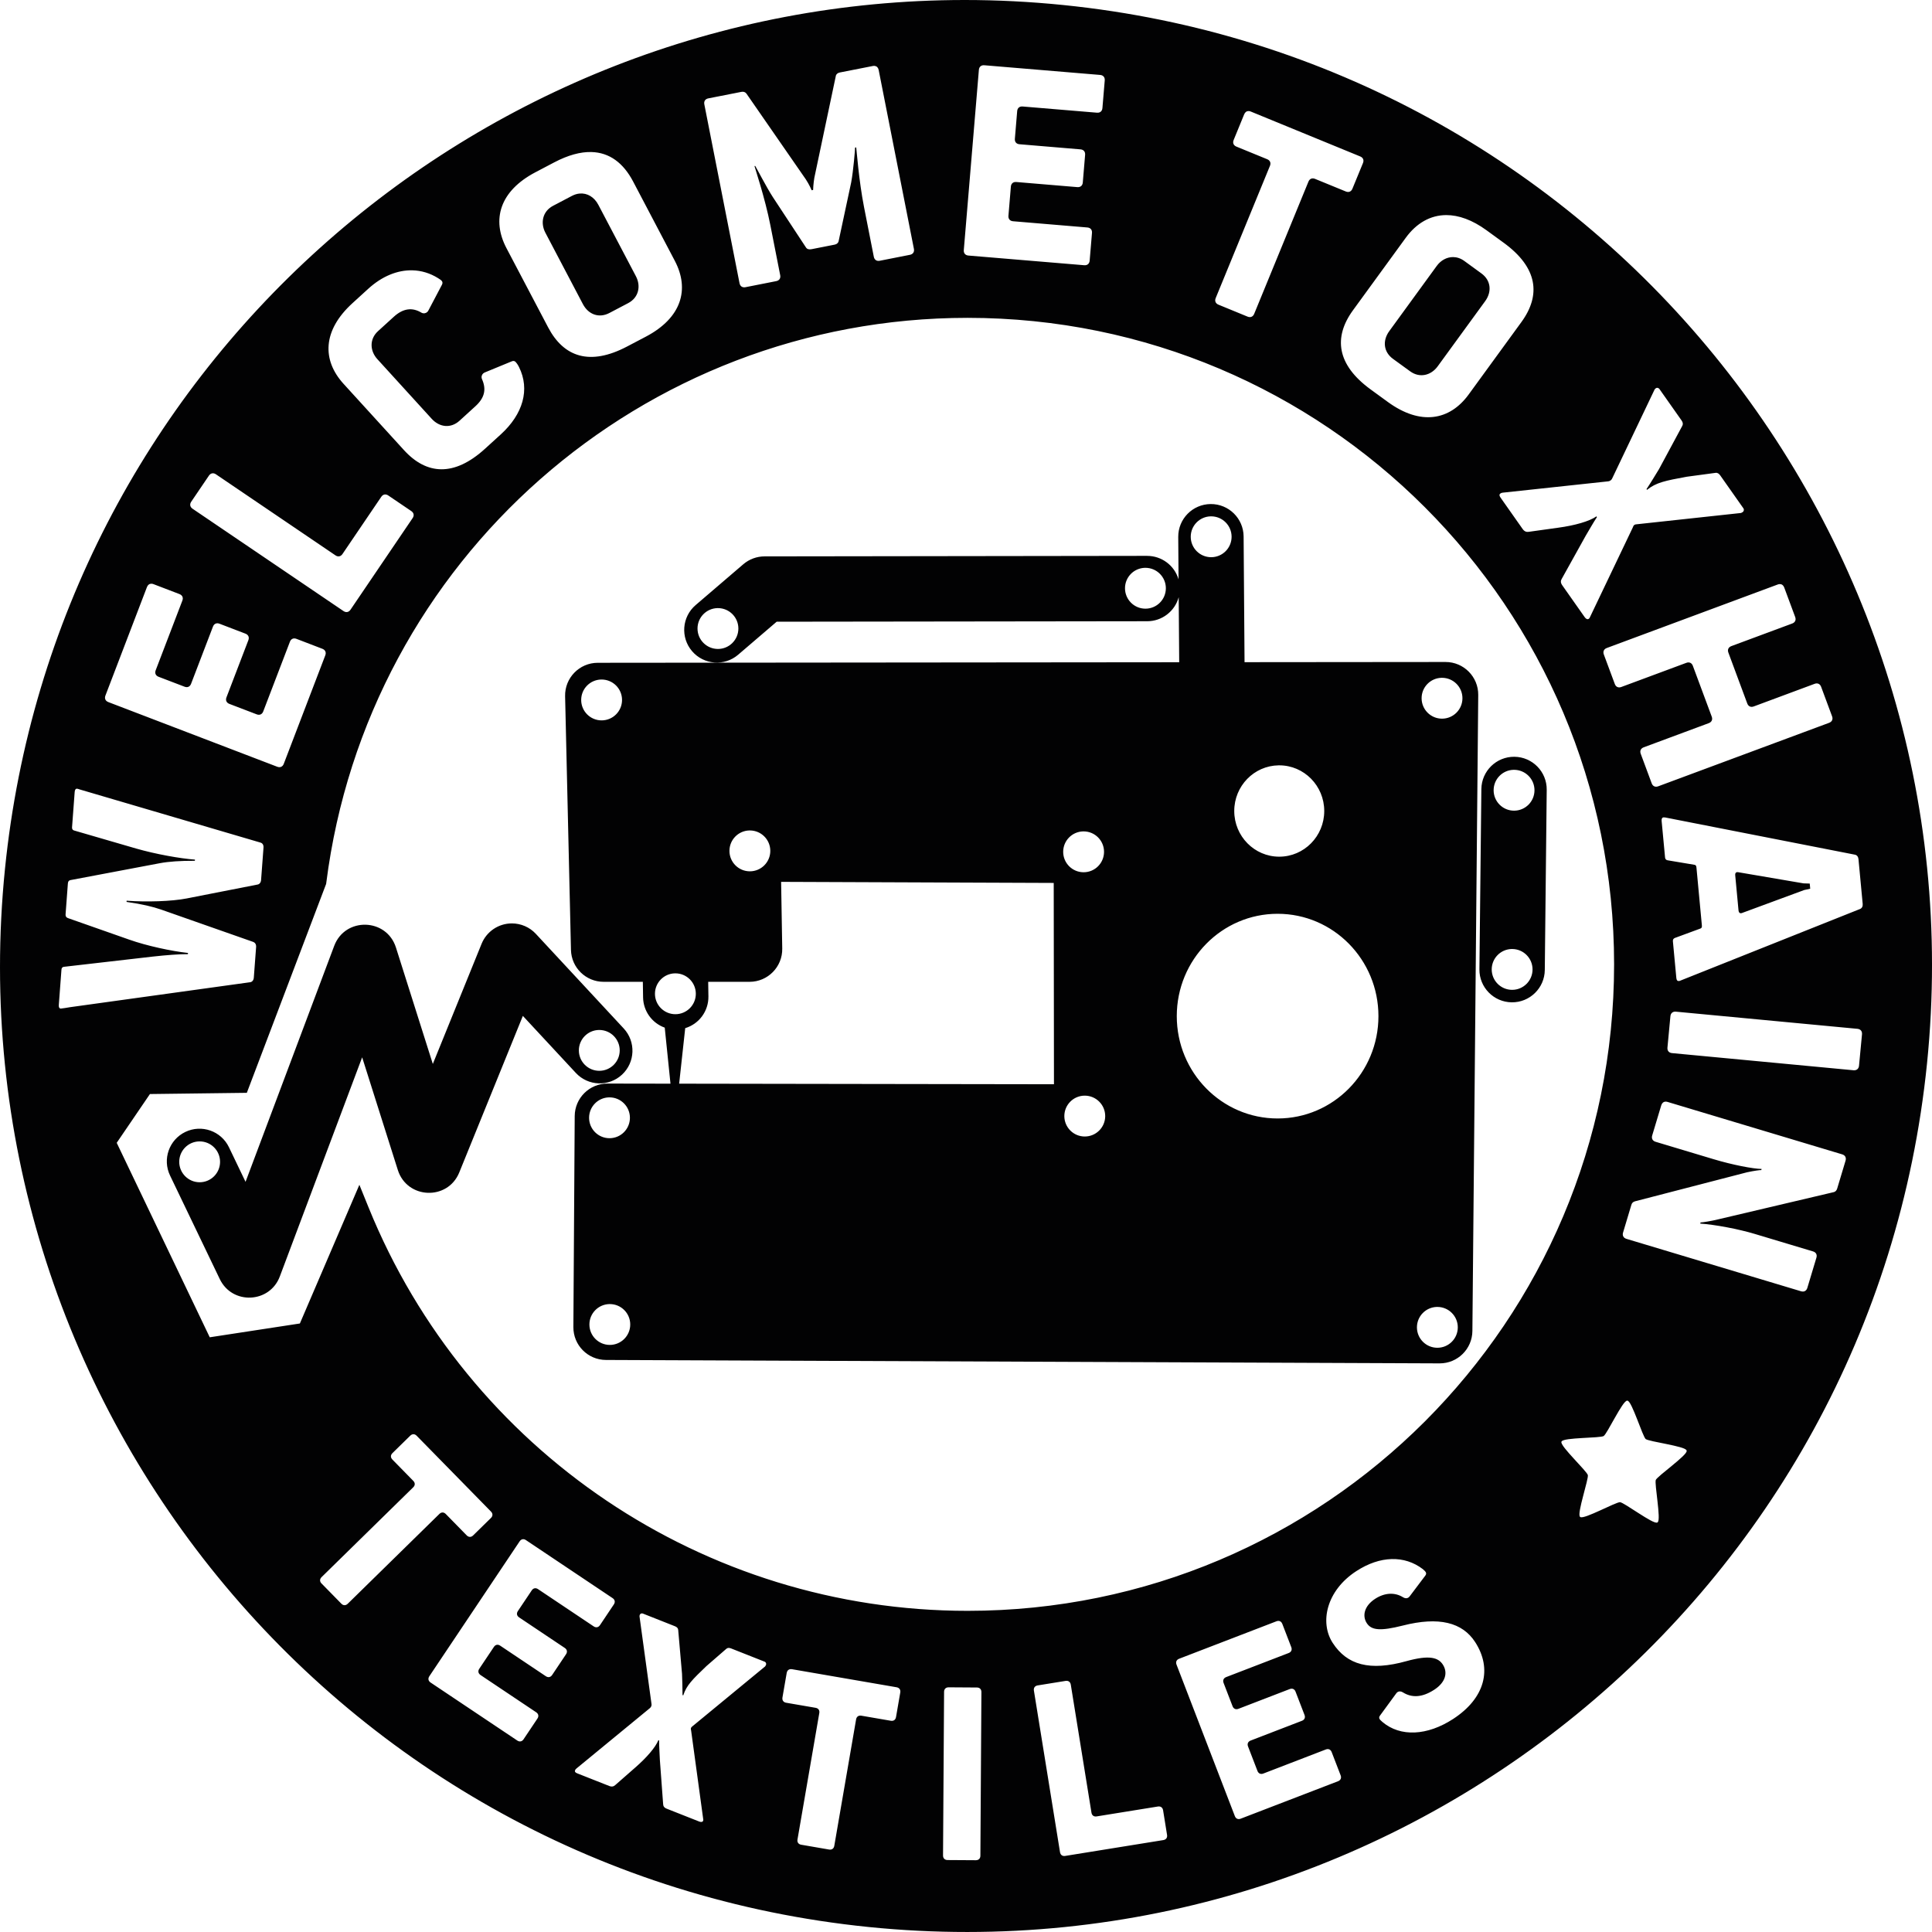 <?xml version="1.0" encoding="UTF-8" standalone="no"?>
<svg
   xmlns:dc="http://purl.org/dc/elements/1.1/"
   xmlns:cc="http://creativecommons.org/ns#"
   xmlns:rdf="http://www.w3.org/1999/02/22-rdf-syntax-ns#"
   xmlns:svg="http://www.w3.org/2000/svg"
   xmlns="http://www.w3.org/2000/svg"
   xmlns:sodipodi="http://sodipodi.sourceforge.net/DTD/sodipodi-0.dtd"
   xmlns:inkscape="http://www.inkscape.org/namespaces/inkscape"
   width="50mm"
   height="50mm"
   id="svg2"
   version="1.1"
   inkscape:version="1.0.2 (e86c870879, 2021-01-15)"
   sodipodi:docname="xHain_stickers_5cm_textiles_v2.svg"
   inkscape:export-filename="/home/xHain_stickers_5cm_textiles.png"
   inkscape:export-xdpi="350"
   inkscape:export-ydpi="350">
  <sodipodi:namedview
     id="base"
     pagecolor="#ffffff"
     bordercolor="#666666"
     borderopacity="1.0"
     inkscape:pageopacity="0.0"
     inkscape:pageshadow="2"
     inkscape:zoom="2.9288315"
     inkscape:cx="49.188192"
     inkscape:cy="99.542753"
     inkscape:document-units="mm"
     inkscape:current-layer="layer1"
     showgrid="false"
     inkscape:window-width="1920"
     inkscape:window-height="1032"
     inkscape:window-x="0"
     inkscape:window-y="0"
     inkscape:window-maximized="1"
     showguides="true"
     inkscape:guide-bbox="true"
     units="mm"
     inkscape:document-rotation="0">
    <inkscape:grid
       type="xygrid"
       id="grid2985"
       empspacing="5"
       visible="true"
       enabled="true"
       snapvisiblegridlinesonly="true" />
  </sodipodi:namedview>
  <defs
     id="defs4">
    <marker
       inkscape:stockid="DotS"
       orient="auto"
       refY="0"
       refX="0"
       id="DotS"
       style="overflow:visible">
      <path
         id="path3828"
         d="m -2.5,-1 c 0,2.76 -2.24,5 -5,5 -2.76,0 -5,-2.24 -5,-5 0,-2.76 2.24,-5 5,-5 2.76,0 5,2.24 5,5 z"
         style="fill-rule:evenodd;stroke:#000000;stroke-width:1pt"
         transform="matrix(0.2,0,0,0.2,1.48,0.2)"
         inkscape:connector-curvature="0" />
    </marker>
    <marker
       inkscape:stockid="DotS"
       orient="auto"
       refY="0"
       refX="0"
       id="DotS-1"
       style="overflow:visible">
      <path
         inkscape:connector-curvature="0"
         id="path3828-5"
         d="m -2.5,-1 c 0,2.76 -2.24,5 -5,5 -2.76,0 -5,-2.24 -5,-5 0,-2.76 2.24,-5 5,-5 2.76,0 5,2.24 5,5 z"
         style="fill-rule:evenodd;stroke:#000000;stroke-width:1pt"
         transform="matrix(0.2,0,0,0.2,1.48,0.2)" />
    </marker>
    <marker
       inkscape:stockid="DotS"
       orient="auto"
       refY="0"
       refX="0"
       id="marker4395"
       style="overflow:visible">
      <path
         inkscape:connector-curvature="0"
         id="path4397"
         d="m -2.5,-1 c 0,2.76 -2.24,5 -5,5 -2.76,0 -5,-2.24 -5,-5 0,-2.76 2.24,-5 5,-5 2.76,0 5,2.24 5,5 z"
         style="fill-rule:evenodd;stroke:#000000;stroke-width:1pt"
         transform="matrix(0.2,0,0,0.2,1.48,0.2)" />
    </marker>
    <marker
       inkscape:stockid="DotS"
       orient="auto"
       refY="0"
       refX="0"
       id="DotS-3"
       style="overflow:visible">
      <path
         inkscape:connector-curvature="0"
         id="path3828-0"
         d="m -2.5,-1 c 0,2.76 -2.24,5 -5,5 -2.76,0 -5,-2.24 -5,-5 0,-2.76 2.24,-5 5,-5 2.76,0 5,2.24 5,5 z"
         style="fill-rule:evenodd;stroke:#000000;stroke-width:1pt"
         transform="matrix(0.2,0,0,0.2,1.48,0.2)" />
    </marker>
    <marker
       inkscape:stockid="DotS"
       orient="auto"
       refY="0"
       refX="0"
       id="marker4427"
       style="overflow:visible">
      <path
         inkscape:connector-curvature="0"
         id="path4429"
         d="m -2.5,-1 c 0,2.76 -2.24,5 -5,5 -2.76,0 -5,-2.24 -5,-5 0,-2.76 2.24,-5 5,-5 2.76,0 5,2.24 5,5 z"
         style="fill-rule:evenodd;stroke:#000000;stroke-width:1pt"
         transform="matrix(0.2,0,0,0.2,1.48,0.2)" />
    </marker>
    <marker
       inkscape:stockid="DotS"
       orient="auto"
       refY="0"
       refX="0"
       id="DotS-2"
       style="overflow:visible">
      <path
         inkscape:connector-curvature="0"
         id="path3828-1"
         d="m -2.5,-1 c 0,2.76 -2.24,5 -5,5 -2.76,0 -5,-2.24 -5,-5 0,-2.76 2.24,-5 5,-5 2.76,0 5,2.24 5,5 z"
         style="fill-rule:evenodd;stroke:#000000;stroke-width:1pt"
         transform="matrix(0.2,0,0,0.2,1.48,0.2)" />
    </marker>
    <marker
       inkscape:stockid="DotS"
       orient="auto"
       refY="0"
       refX="0"
       id="marker4427-3"
       style="overflow:visible">
      <path
         inkscape:connector-curvature="0"
         id="path4429-9"
         d="m -2.5,-1 c 0,2.76 -2.24,5 -5,5 -2.76,0 -5,-2.24 -5,-5 0,-2.76 2.24,-5 5,-5 2.76,0 5,2.24 5,5 z"
         style="fill-rule:evenodd;stroke:#000000;stroke-width:1pt"
         transform="matrix(0.2,0,0,0.2,1.48,0.2)" />
    </marker>
    <marker
       inkscape:stockid="DotS"
       orient="auto"
       refY="0"
       refX="0"
       id="DotS-21"
       style="overflow:visible">
      <path
         inkscape:connector-curvature="0"
         id="path3828-6"
         d="m -2.5,-1 c 0,2.76 -2.24,5 -5,5 -2.76,0 -5,-2.24 -5,-5 0,-2.76 2.24,-5 5,-5 2.76,0 5,2.24 5,5 z"
         style="fill-rule:evenodd;stroke:#000000;stroke-width:1pt"
         transform="matrix(0.2,0,0,0.2,1.48,0.2)" />
    </marker>
    <marker
       inkscape:stockid="DotS"
       orient="auto"
       refY="0"
       refX="0"
       id="marker4474"
       style="overflow:visible">
      <path
         inkscape:connector-curvature="0"
         id="path4476"
         d="m -2.5,-1 c 0,2.76 -2.24,5 -5,5 -2.76,0 -5,-2.24 -5,-5 0,-2.76 2.24,-5 5,-5 2.76,0 5,2.24 5,5 z"
         style="fill-rule:evenodd;stroke:#000000;stroke-width:1pt"
         transform="matrix(0.2,0,0,0.2,1.48,0.2)" />
    </marker>
    <marker
       inkscape:stockid="DotS"
       orient="auto"
       refY="0"
       refX="0"
       id="DotS-36"
       style="overflow:visible">
      <path
         inkscape:connector-curvature="0"
         id="path3828-8"
         d="m -2.5,-1 c 0,2.76 -2.24,5 -5,5 -2.76,0 -5,-2.24 -5,-5 0,-2.76 2.24,-5 5,-5 2.76,0 5,2.24 5,5 z"
         style="fill-rule:evenodd;stroke:#000000;stroke-width:1pt"
         transform="matrix(0.2,0,0,0.2,1.48,0.2)" />
    </marker>
    <marker
       inkscape:stockid="DotS"
       orient="auto"
       refY="0"
       refX="0"
       id="marker4516"
       style="overflow:visible">
      <path
         inkscape:connector-curvature="0"
         id="path4518"
         d="m -2.5,-1 c 0,2.76 -2.24,5 -5,5 -2.76,0 -5,-2.24 -5,-5 0,-2.76 2.24,-5 5,-5 2.76,0 5,2.24 5,5 z"
         style="fill-rule:evenodd;stroke:#000000;stroke-width:1pt"
         transform="matrix(0.2,0,0,0.2,1.48,0.2)" />
    </marker>
    <marker
       inkscape:stockid="DotS"
       orient="auto"
       refY="0"
       refX="0"
       id="DotS-11"
       style="overflow:visible">
      <path
         inkscape:connector-curvature="0"
         id="path3828-58"
         d="m -2.5,-1 c 0,2.76 -2.24,5 -5,5 -2.76,0 -5,-2.24 -5,-5 0,-2.76 2.24,-5 5,-5 2.76,0 5,2.24 5,5 z"
         style="fill-rule:evenodd;stroke:#000000;stroke-width:1pt"
         transform="matrix(0.2,0,0,0.2,1.48,0.2)" />
    </marker>
    <marker
       inkscape:stockid="DotS"
       orient="auto"
       refY="0"
       refX="0"
       id="marker4954"
       style="overflow:visible">
      <path
         inkscape:connector-curvature="0"
         id="path4956"
         d="m -2.5,-1 c 0,2.76 -2.24,5 -5,5 -2.76,0 -5,-2.24 -5,-5 0,-2.76 2.24,-5 5,-5 2.76,0 5,2.24 5,5 z"
         style="fill-rule:evenodd;stroke:#000000;stroke-width:1pt"
         transform="matrix(0.2,0,0,0.2,1.48,0.2)" />
    </marker>
    <marker
       inkscape:stockid="DotS"
       orient="auto"
       refY="0"
       refX="0"
       id="DotS-7"
       style="overflow:visible">
      <path
         inkscape:connector-curvature="0"
         id="path3828-3"
         d="m -2.5,-1 c 0,2.76 -2.24,5 -5,5 -2.76,0 -5,-2.24 -5,-5 0,-2.76 2.24,-5 5,-5 2.76,0 5,2.24 5,5 z"
         style="fill-rule:evenodd;stroke:#000000;stroke-width:1pt"
         transform="matrix(0.2,0,0,0.2,1.48,0.2)" />
    </marker>
    <marker
       inkscape:stockid="DotS"
       orient="auto"
       refY="0"
       refX="0"
       id="marker5024"
       style="overflow:visible">
      <path
         inkscape:connector-curvature="0"
         id="path5026"
         d="m -2.5,-1 c 0,2.76 -2.24,5 -5,5 -2.76,0 -5,-2.24 -5,-5 0,-2.76 2.24,-5 5,-5 2.76,0 5,2.24 5,5 z"
         style="fill-rule:evenodd;stroke:#000000;stroke-width:1pt"
         transform="matrix(0.2,0,0,0.2,1.48,0.2)" />
    </marker>
    <marker
       inkscape:stockid="DotS"
       orient="auto"
       refY="0"
       refX="0"
       id="DotS-34"
       style="overflow:visible">
      <path
         inkscape:connector-curvature="0"
         id="path3828-16"
         d="m -2.5,-1 c 0,2.76 -2.24,5 -5,5 -2.76,0 -5,-2.24 -5,-5 0,-2.76 2.24,-5 5,-5 2.76,0 5,2.24 5,5 z"
         style="fill-rule:evenodd;stroke:#000000;stroke-width:1pt"
         transform="matrix(0.2,0,0,0.2,1.48,0.2)" />
    </marker>
    <marker
       inkscape:stockid="DotS"
       orient="auto"
       refY="0"
       refX="0"
       id="marker5056"
       style="overflow:visible">
      <path
         inkscape:connector-curvature="0"
         id="path5058"
         d="m -2.5,-1 c 0,2.76 -2.24,5 -5,5 -2.76,0 -5,-2.24 -5,-5 0,-2.76 2.24,-5 5,-5 2.76,0 5,2.24 5,5 z"
         style="fill-rule:evenodd;stroke:#000000;stroke-width:1pt"
         transform="matrix(0.2,0,0,0.2,1.48,0.2)" />
    </marker>
    <marker
       inkscape:stockid="DotS"
       orient="auto"
       refY="0"
       refX="0"
       id="marker4516-8"
       style="overflow:visible">
      <path
         inkscape:connector-curvature="0"
         id="path4518-5"
         d="m -2.5,-1 c 0,2.76 -2.24,5 -5,5 -2.76,0 -5,-2.24 -5,-5 0,-2.76 2.24,-5 5,-5 2.76,0 5,2.24 5,5 z"
         style="fill-rule:evenodd;stroke:#000000;stroke-width:1pt"
         transform="matrix(0.2,0,0,0.2,1.48,0.2)" />
    </marker>
    <marker
       inkscape:stockid="DotS"
       orient="auto"
       refY="0"
       refX="0"
       id="marker5088"
       style="overflow:visible">
      <path
         inkscape:connector-curvature="0"
         id="path5090"
         d="m -2.5,-1 c 0,2.76 -2.24,5 -5,5 -2.76,0 -5,-2.24 -5,-5 0,-2.76 2.24,-5 5,-5 2.76,0 5,2.24 5,5 z"
         style="fill-rule:evenodd;stroke:#000000;stroke-width:1pt"
         transform="matrix(0.2,0,0,0.2,1.48,0.2)" />
    </marker>
    <marker
       inkscape:stockid="DotS"
       orient="auto"
       refY="0"
       refX="0"
       id="marker4516-9"
       style="overflow:visible">
      <path
         inkscape:connector-curvature="0"
         id="path4518-55"
         d="m -2.5,-1 c 0,2.76 -2.24,5 -5,5 -2.76,0 -5,-2.24 -5,-5 0,-2.76 2.24,-5 5,-5 2.76,0 5,2.24 5,5 z"
         style="fill-rule:evenodd;stroke:#000000;stroke-width:1pt"
         transform="matrix(0.2,0,0,0.2,1.48,0.2)" />
    </marker>
    <marker
       inkscape:stockid="DotS"
       orient="auto"
       refY="0"
       refX="0"
       id="marker5137"
       style="overflow:visible">
      <path
         inkscape:connector-curvature="0"
         id="path5139"
         d="m -2.5,-1 c 0,2.76 -2.24,5 -5,5 -2.76,0 -5,-2.24 -5,-5 0,-2.76 2.24,-5 5,-5 2.76,0 5,2.24 5,5 z"
         style="fill-rule:evenodd;stroke:#000000;stroke-width:1pt"
         transform="matrix(0.2,0,0,0.2,1.48,0.2)" />
    </marker>
    <marker
       inkscape:stockid="DotS"
       orient="auto"
       refY="0"
       refX="0"
       id="DotS-0"
       style="overflow:visible">
      <path
         inkscape:connector-curvature="0"
         id="path3828-4"
         d="m -2.5,-1 c 0,2.76 -2.24,5 -5,5 -2.76,0 -5,-2.24 -5,-5 0,-2.76 2.24,-5 5,-5 2.76,0 5,2.24 5,5 z"
         style="fill-rule:evenodd;stroke:#000000;stroke-width:1pt"
         transform="matrix(0.2,0,0,0.2,1.48,0.2)" />
    </marker>
    <marker
       inkscape:stockid="DotS"
       orient="auto"
       refY="0"
       refX="0"
       id="marker5169"
       style="overflow:visible">
      <path
         inkscape:connector-curvature="0"
         id="path5171"
         d="m -2.5,-1 c 0,2.76 -2.24,5 -5,5 -2.76,0 -5,-2.24 -5,-5 0,-2.76 2.24,-5 5,-5 2.76,0 5,2.24 5,5 z"
         style="fill-rule:evenodd;stroke:#000000;stroke-width:1pt"
         transform="matrix(0.2,0,0,0.2,1.48,0.2)" />
    </marker>
    <marker
       inkscape:stockid="DotS"
       orient="auto"
       refY="0"
       refX="0"
       id="DotS-8"
       style="overflow:visible">
      <path
         inkscape:connector-curvature="0"
         id="path3828-66"
         d="m -2.5,-1 c 0,2.76 -2.24,5 -5,5 -2.76,0 -5,-2.24 -5,-5 0,-2.76 2.24,-5 5,-5 2.76,0 5,2.24 5,5 z"
         style="fill-rule:evenodd;stroke:#000000;stroke-width:1pt"
         transform="matrix(0.2,0,0,0.2,1.48,0.2)" />
    </marker>
    <marker
       inkscape:stockid="DotS"
       orient="auto"
       refY="0"
       refX="0"
       id="marker5218"
       style="overflow:visible">
      <path
         inkscape:connector-curvature="0"
         id="path5220"
         d="m -2.5,-1 c 0,2.76 -2.24,5 -5,5 -2.76,0 -5,-2.24 -5,-5 0,-2.76 2.24,-5 5,-5 2.76,0 5,2.24 5,5 z"
         style="fill-rule:evenodd;stroke:#000000;stroke-width:1pt"
         transform="matrix(0.2,0,0,0.2,1.48,0.2)" />
    </marker>
    <marker
       inkscape:stockid="DotSv"
       orient="auto"
       refY="0"
       refX="0"
       id="DotSv"
       style="overflow:visible">
      <path
         id="path5753"
         d="m -2.5,-1 c 0,2.76 -2.24,5 -5,5 -2.76,0 -5,-2.24 -5,-5 0,-2.76 2.24,-5 5,-5 2.76,0 5,2.24 5,5 z"
         style="fill:#858585;fill-rule:evenodd;stroke:#858585;stroke-width:1pt"
         transform="matrix(0.2,0,0,0.2,1.48,0.2)"
         inkscape:connector-curvature="0" />
    </marker>
    <marker
       inkscape:stockid="DotSs"
       orient="auto"
       refY="0"
       refX="0"
       id="DotSs"
       style="overflow:visible">
      <path
         id="path5756"
         d="m -2.5,-1 c 0,2.76 -2.24,5 -5,5 -2.76,0 -5,-2.24 -5,-5 0,-2.76 2.24,-5 5,-5 2.76,0 5,2.24 5,5 z"
         style="fill:#858585;fill-rule:evenodd;stroke:#858585;stroke-width:1pt"
         transform="matrix(0.2,0,0,0.2,1.48,0.2)"
         inkscape:connector-curvature="0" />
    </marker>
    <marker
       inkscape:stockid="DotSk"
       orient="auto"
       refY="0"
       refX="0"
       id="DotSk"
       style="overflow:visible">
      <path
         id="path5759"
         d="m -2.5,-1 c 0,2.76 -2.24,5 -5,5 -2.76,0 -5,-2.24 -5,-5 0,-2.76 2.24,-5 5,-5 2.76,0 5,2.24 5,5 z"
         style="fill:#858585;fill-rule:evenodd;stroke:#858585;stroke-width:1pt"
         transform="matrix(0.2,0,0,0.2,1.48,0.2)"
         inkscape:connector-curvature="0" />
    </marker>
    <marker
       inkscape:stockid="DotSK"
       orient="auto"
       refY="0"
       refX="0"
       id="DotSK"
       style="overflow:visible">
      <path
         id="path5762"
         d="m -2.5,-1 c 0,2.76 -2.24,5 -5,5 -2.76,0 -5,-2.24 -5,-5 0,-2.76 2.24,-5 5,-5 2.76,0 5,2.24 5,5 z"
         style="fill:#858585;fill-rule:evenodd;stroke:#858585;stroke-width:1pt"
         transform="matrix(0.2,0,0,0.2,1.48,0.2)"
         inkscape:connector-curvature="0" />
    </marker>
    <marker
       inkscape:stockid="DotSQ"
       orient="auto"
       refY="0"
       refX="0"
       id="DotSQ"
       style="overflow:visible">
      <path
         id="path5765"
         d="m -2.5,-1 c 0,2.76 -2.24,5 -5,5 -2.76,0 -5,-2.24 -5,-5 0,-2.76 2.24,-5 5,-5 2.76,0 5,2.24 5,5 z"
         style="fill:#858585;fill-rule:evenodd;stroke:#858585;stroke-width:1pt"
         transform="matrix(0.2,0,0,0.2,1.48,0.2)"
         inkscape:connector-curvature="0" />
    </marker>
    <marker
       inkscape:stockid="DotSg"
       orient="auto"
       refY="0"
       refX="0"
       id="DotSg"
       style="overflow:visible">
      <path
         id="path5768"
         d="m -2.5,-1 c 0,2.76 -2.24,5 -5,5 -2.76,0 -5,-2.24 -5,-5 0,-2.76 2.24,-5 5,-5 2.76,0 5,2.24 5,5 z"
         style="fill:#858585;fill-rule:evenodd;stroke:#858585;stroke-width:1pt"
         transform="matrix(0.2,0,0,0.2,1.48,0.2)"
         inkscape:connector-curvature="0" />
    </marker>
    <marker
       inkscape:stockid="marker4516J"
       orient="auto"
       refY="0"
       refX="0"
       id="marker4516J"
       style="overflow:visible">
      <path
         inkscape:connector-curvature="0"
         id="path5771"
         d="m -2.5,-1 c 0,2.76 -2.24,5 -5,5 -2.76,0 -5,-2.24 -5,-5 0,-2.76 2.24,-5 5,-5 2.76,0 5,2.24 5,5 z"
         style="fill:#858585;fill-rule:evenodd;stroke:#858585;stroke-width:1pt"
         transform="matrix(0.2,0,0,0.2,1.48,0.2)" />
    </marker>
    <marker
       inkscape:stockid="marker4516P"
       orient="auto"
       refY="0"
       refX="0"
       id="marker4516P"
       style="overflow:visible">
      <path
         inkscape:connector-curvature="0"
         id="path5774"
         d="m -2.5,-1 c 0,2.76 -2.24,5 -5,5 -2.76,0 -5,-2.24 -5,-5 0,-2.76 2.24,-5 5,-5 2.76,0 5,2.24 5,5 z"
         style="fill:#858585;fill-rule:evenodd;stroke:#858585;stroke-width:1pt"
         transform="matrix(0.2,0,0,0.2,1.48,0.2)" />
    </marker>
    <marker
       inkscape:stockid="DotSC"
       orient="auto"
       refY="0"
       refX="0"
       id="DotSC"
       style="overflow:visible">
      <path
         id="path5777"
         d="m -2.5,-1 c 0,2.76 -2.24,5 -5,5 -2.76,0 -5,-2.24 -5,-5 0,-2.76 2.24,-5 5,-5 2.76,0 5,2.24 5,5 z"
         style="fill:#858585;fill-rule:evenodd;stroke:#858585;stroke-width:1pt"
         transform="matrix(0.2,0,0,0.2,1.48,0.2)"
         inkscape:connector-curvature="0" />
    </marker>
    <marker
       inkscape:stockid="DotSL"
       orient="auto"
       refY="0"
       refX="0"
       id="DotSL"
       style="overflow:visible">
      <path
         id="path5780"
         d="m -2.5,-1 c 0,2.76 -2.24,5 -5,5 -2.76,0 -5,-2.24 -5,-5 0,-2.76 2.24,-5 5,-5 2.76,0 5,2.24 5,5 z"
         style="fill:#858585;fill-rule:evenodd;stroke:#858585;stroke-width:1pt"
         transform="matrix(0.2,0,0,0.2,1.48,0.2)"
         inkscape:connector-curvature="0" />
    </marker>
    <marker
       inkscape:stockid="DotSf"
       orient="auto"
       refY="0"
       refX="0"
       id="DotSf"
       style="overflow:visible">
      <path
         id="path5783"
         d="m -2.5,-1 c 0,2.76 -2.24,5 -5,5 -2.76,0 -5,-2.24 -5,-5 0,-2.76 2.24,-5 5,-5 2.76,0 5,2.24 5,5 z"
         style="fill:#858585;fill-rule:evenodd;stroke:#858585;stroke-width:1pt"
         transform="matrix(0.2,0,0,0.2,1.48,0.2)"
         inkscape:connector-curvature="0" />
    </marker>
    <marker
       inkscape:stockid="DotS7"
       orient="auto"
       refY="0"
       refX="0"
       id="DotS7"
       style="overflow:visible">
      <path
         id="path5786"
         d="m -2.5,-1 c 0,2.76 -2.24,5 -5,5 -2.76,0 -5,-2.24 -5,-5 0,-2.76 2.24,-5 5,-5 2.76,0 5,2.24 5,5 z"
         style="fill:#858585;fill-rule:evenodd;stroke:#858585;stroke-width:1pt"
         transform="matrix(0.2,0,0,0.2,1.48,0.2)"
         inkscape:connector-curvature="0" />
    </marker>
    <marker
       inkscape:stockid="DotSS"
       orient="auto"
       refY="0"
       refX="0"
       id="DotSS"
       style="overflow:visible">
      <path
         id="path5789"
         d="m -2.5,-1 c 0,2.76 -2.24,5 -5,5 -2.76,0 -5,-2.24 -5,-5 0,-2.76 2.24,-5 5,-5 2.76,0 5,2.24 5,5 z"
         style="fill:#858585;fill-rule:evenodd;stroke:#858585;stroke-width:1pt"
         transform="matrix(0.2,0,0,0.2,1.48,0.2)"
         inkscape:connector-curvature="0" />
    </marker>
    <marker
       inkscape:stockid="DotSy"
       orient="auto"
       refY="0"
       refX="0"
       id="DotSy"
       style="overflow:visible">
      <path
         id="path5792"
         d="m -2.5,-1 c 0,2.76 -2.24,5 -5,5 -2.76,0 -5,-2.24 -5,-5 0,-2.76 2.24,-5 5,-5 2.76,0 5,2.24 5,5 z"
         style="fill:#858585;fill-rule:evenodd;stroke:#858585;stroke-width:1pt"
         transform="matrix(0.2,0,0,0.2,1.48,0.2)"
         inkscape:connector-curvature="0" />
    </marker>
    <marker
       inkscape:stockid="marker4516C"
       orient="auto"
       refY="0"
       refX="0"
       id="marker4516C"
       style="overflow:visible">
      <path
         inkscape:connector-curvature="0"
         id="path5795"
         d="m -2.5,-1 c 0,2.76 -2.24,5 -5,5 -2.76,0 -5,-2.24 -5,-5 0,-2.76 2.24,-5 5,-5 2.76,0 5,2.24 5,5 z"
         style="fill:#858585;fill-rule:evenodd;stroke:#858585;stroke-width:1pt"
         transform="matrix(0.2,0,0,0.2,1.48,0.2)" />
    </marker>
    <marker
       inkscape:stockid="marker45162"
       orient="auto"
       refY="0"
       refX="0"
       id="marker45162"
       style="overflow:visible">
      <path
         inkscape:connector-curvature="0"
         id="path5798"
         d="m -2.5,-1 c 0,2.76 -2.24,5 -5,5 -2.76,0 -5,-2.24 -5,-5 0,-2.76 2.24,-5 5,-5 2.76,0 5,2.24 5,5 z"
         style="fill:#858585;fill-rule:evenodd;stroke:#858585;stroke-width:1pt"
         transform="matrix(0.2,0,0,0.2,1.48,0.2)" />
    </marker>
    <marker
       inkscape:stockid="DotSG"
       orient="auto"
       refY="0"
       refX="0"
       id="DotSG"
       style="overflow:visible">
      <path
         id="path5801"
         d="m -2.5,-1 c 0,2.76 -2.24,5 -5,5 -2.76,0 -5,-2.24 -5,-5 0,-2.76 2.24,-5 5,-5 2.76,0 5,2.24 5,5 z"
         style="fill:#858585;fill-rule:evenodd;stroke:#858585;stroke-width:1pt"
         transform="matrix(0.2,0,0,0.2,1.48,0.2)"
         inkscape:connector-curvature="0" />
    </marker>
    <marker
       inkscape:stockid="DotS5"
       orient="auto"
       refY="0"
       refX="0"
       id="DotS5"
       style="overflow:visible">
      <path
         id="path5804"
         d="m -2.5,-1 c 0,2.76 -2.24,5 -5,5 -2.76,0 -5,-2.24 -5,-5 0,-2.76 2.24,-5 5,-5 2.76,0 5,2.24 5,5 z"
         style="fill:#858585;fill-rule:evenodd;stroke:#858585;stroke-width:1pt"
         transform="matrix(0.2,0,0,0.2,1.48,0.2)"
         inkscape:connector-curvature="0" />
    </marker>
    <marker
       inkscape:stockid="DotSsA"
       orient="auto"
       refY="0"
       refX="0"
       id="DotSsA"
       style="overflow:visible">
      <path
         id="path5807"
         d="m -2.5,-1 c 0,2.76 -2.24,5 -5,5 -2.76,0 -5,-2.24 -5,-5 0,-2.76 2.24,-5 5,-5 2.76,0 5,2.24 5,5 z"
         style="fill:#858585;fill-rule:evenodd;stroke:#858585;stroke-width:1pt"
         transform="matrix(0.2,0,0,0.2,1.48,0.2)"
         inkscape:connector-curvature="0" />
    </marker>
    <marker
       inkscape:stockid="DotSLd"
       orient="auto"
       refY="0"
       refX="0"
       id="DotSLd"
       style="overflow:visible">
      <path
         id="path5810"
         d="m -2.5,-1 c 0,2.76 -2.24,5 -5,5 -2.76,0 -5,-2.24 -5,-5 0,-2.76 2.24,-5 5,-5 2.76,0 5,2.24 5,5 z"
         style="fill:#858585;fill-rule:evenodd;stroke:#858585;stroke-width:1pt"
         transform="matrix(0.2,0,0,0.2,1.48,0.2)"
         inkscape:connector-curvature="0" />
    </marker>
    <marker
       inkscape:stockid="DotSd"
       orient="auto"
       refY="0"
       refX="0"
       id="DotSd"
       style="overflow:visible">
      <path
         id="path5813"
         d="m -2.5,-1 c 0,2.76 -2.24,5 -5,5 -2.76,0 -5,-2.24 -5,-5 0,-2.76 2.24,-5 5,-5 2.76,0 5,2.24 5,5 z"
         style="fill:#858585;fill-rule:evenodd;stroke:#858585;stroke-width:1pt"
         transform="matrix(0.2,0,0,0.2,1.48,0.2)"
         inkscape:connector-curvature="0" />
    </marker>
    <marker
       inkscape:stockid="DotSyI"
       orient="auto"
       refY="0"
       refX="0"
       id="DotSyI"
       style="overflow:visible">
      <path
         id="path5816"
         d="m -2.5,-1 c 0,2.76 -2.24,5 -5,5 -2.76,0 -5,-2.24 -5,-5 0,-2.76 2.24,-5 5,-5 2.76,0 5,2.24 5,5 z"
         style="fill:#858585;fill-rule:evenodd;stroke:#858585;stroke-width:1pt"
         transform="matrix(0.2,0,0,0.2,1.48,0.2)"
         inkscape:connector-curvature="0" />
    </marker>
    <marker
       inkscape:stockid="marker4516y"
       orient="auto"
       refY="0"
       refX="0"
       id="marker4516y"
       style="overflow:visible">
      <path
         inkscape:connector-curvature="0"
         id="path5819"
         d="m -2.5,-1 c 0,2.76 -2.24,5 -5,5 -2.76,0 -5,-2.24 -5,-5 0,-2.76 2.24,-5 5,-5 2.76,0 5,2.24 5,5 z"
         style="fill:#858585;fill-rule:evenodd;stroke:#858585;stroke-width:1pt"
         transform="matrix(0.2,0,0,0.2,1.48,0.2)" />
    </marker>
    <marker
       inkscape:stockid="marker4516I"
       orient="auto"
       refY="0"
       refX="0"
       id="marker4516I"
       style="overflow:visible">
      <path
         inkscape:connector-curvature="0"
         id="path5822"
         d="m -2.5,-1 c 0,2.76 -2.24,5 -5,5 -2.76,0 -5,-2.24 -5,-5 0,-2.76 2.24,-5 5,-5 2.76,0 5,2.24 5,5 z"
         style="fill:#858585;fill-rule:evenodd;stroke:#858585;stroke-width:1pt"
         transform="matrix(0.2,0,0,0.2,1.48,0.2)" />
    </marker>
    <marker
       inkscape:stockid="marker5218b"
       orient="auto"
       refY="0"
       refX="0"
       id="marker5218b"
       style="overflow:visible">
      <path
         inkscape:connector-curvature="0"
         id="path5825"
         d="m -2.5,-1 c 0,2.76 -2.24,5 -5,5 -2.76,0 -5,-2.24 -5,-5 0,-2.76 2.24,-5 5,-5 2.76,0 5,2.24 5,5 z"
         style="fill:#858585;fill-rule:evenodd;stroke:#858585;stroke-width:1pt"
         transform="matrix(0.2,0,0,0.2,1.48,0.2)" />
    </marker>
    <marker
       inkscape:stockid="marker5218X"
       orient="auto"
       refY="0"
       refX="0"
       id="marker5218X"
       style="overflow:visible">
      <path
         inkscape:connector-curvature="0"
         id="path5828"
         d="m -2.5,-1 c 0,2.76 -2.24,5 -5,5 -2.76,0 -5,-2.24 -5,-5 0,-2.76 2.24,-5 5,-5 2.76,0 5,2.24 5,5 z"
         style="fill:#858585;fill-rule:evenodd;stroke:#858585;stroke-width:1pt"
         transform="matrix(0.2,0,0,0.2,1.48,0.2)" />
    </marker>
    <marker
       inkscape:stockid="DotSQL"
       orient="auto"
       refY="0"
       refX="0"
       id="DotSQL"
       style="overflow:visible">
      <path
         id="path6109"
         d="m -2.5,-1 c 0,2.76 -2.24,5 -5,5 -2.76,0 -5,-2.24 -5,-5 0,-2.76 2.24,-5 5,-5 2.76,0 5,2.24 5,5 z"
         style="fill:#ffc400;fill-rule:evenodd;stroke:#ffc400;stroke-width:1pt"
         transform="matrix(0.2,0,0,0.2,1.48,0.2)"
         inkscape:connector-curvature="0" />
    </marker>
    <marker
       inkscape:stockid="DotSgb"
       orient="auto"
       refY="0"
       refX="0"
       id="DotSgb"
       style="overflow:visible">
      <path
         id="path6112"
         d="m -2.5,-1 c 0,2.76 -2.24,5 -5,5 -2.76,0 -5,-2.24 -5,-5 0,-2.76 2.24,-5 5,-5 2.76,0 5,2.24 5,5 z"
         style="fill:#ffc400;fill-rule:evenodd;stroke:#ffc400;stroke-width:1pt"
         transform="matrix(0.2,0,0,0.2,1.48,0.2)"
         inkscape:connector-curvature="0" />
    </marker>
    <marker
       inkscape:stockid="marker4516J6"
       orient="auto"
       refY="0"
       refX="0"
       id="marker4516J6"
       style="overflow:visible">
      <path
         inkscape:connector-curvature="0"
         id="path6115"
         d="m -2.5,-1 c 0,2.76 -2.24,5 -5,5 -2.76,0 -5,-2.24 -5,-5 0,-2.76 2.24,-5 5,-5 2.76,0 5,2.24 5,5 z"
         style="fill:#ffc400;fill-rule:evenodd;stroke:#ffc400;stroke-width:1pt"
         transform="matrix(0.2,0,0,0.2,1.48,0.2)" />
    </marker>
    <marker
       inkscape:stockid="marker4516Pl"
       orient="auto"
       refY="0"
       refX="0"
       id="marker4516Pl"
       style="overflow:visible">
      <path
         inkscape:connector-curvature="0"
         id="path6118"
         d="m -2.5,-1 c 0,2.76 -2.24,5 -5,5 -2.76,0 -5,-2.24 -5,-5 0,-2.76 2.24,-5 5,-5 2.76,0 5,2.24 5,5 z"
         style="fill:#ffc400;fill-rule:evenodd;stroke:#ffc400;stroke-width:1pt"
         transform="matrix(0.2,0,0,0.2,1.48,0.2)" />
    </marker>
    <marker
       inkscape:stockid="DotSSB"
       orient="auto"
       refY="0"
       refX="0"
       id="DotSSB"
       style="overflow:visible">
      <path
         id="path6121"
         d="m -2.5,-1 c 0,2.76 -2.24,5 -5,5 -2.76,0 -5,-2.24 -5,-5 0,-2.76 2.24,-5 5,-5 2.76,0 5,2.24 5,5 z"
         style="fill:#ffc400;fill-rule:evenodd;stroke:#ffc400;stroke-width:1pt"
         transform="matrix(0.2,0,0,0.2,1.48,0.2)"
         inkscape:connector-curvature="0" />
    </marker>
    <marker
       inkscape:stockid="DotSyD"
       orient="auto"
       refY="0"
       refX="0"
       id="DotSyD"
       style="overflow:visible">
      <path
         id="path6124"
         d="m -2.5,-1 c 0,2.76 -2.24,5 -5,5 -2.76,0 -5,-2.24 -5,-5 0,-2.76 2.24,-5 5,-5 2.76,0 5,2.24 5,5 z"
         style="fill:#ffc400;fill-rule:evenodd;stroke:#ffc400;stroke-width:1pt"
         transform="matrix(0.2,0,0,0.2,1.48,0.2)"
         inkscape:connector-curvature="0" />
    </marker>
    <marker
       inkscape:stockid="marker4516Ct"
       orient="auto"
       refY="0"
       refX="0"
       id="marker4516Ct"
       style="overflow:visible">
      <path
         inkscape:connector-curvature="0"
         id="path6127"
         d="m -2.5,-1 c 0,2.76 -2.24,5 -5,5 -2.76,0 -5,-2.24 -5,-5 0,-2.76 2.24,-5 5,-5 2.76,0 5,2.24 5,5 z"
         style="fill:#ffc400;fill-rule:evenodd;stroke:#ffc400;stroke-width:1pt"
         transform="matrix(0.2,0,0,0.2,1.48,0.2)" />
    </marker>
    <marker
       inkscape:stockid="marker451623"
       orient="auto"
       refY="0"
       refX="0"
       id="marker451623"
       style="overflow:visible">
      <path
         inkscape:connector-curvature="0"
         id="path6130"
         d="m -2.5,-1 c 0,2.76 -2.24,5 -5,5 -2.76,0 -5,-2.24 -5,-5 0,-2.76 2.24,-5 5,-5 2.76,0 5,2.24 5,5 z"
         style="fill:#ffc400;fill-rule:evenodd;stroke:#ffc400;stroke-width:1pt"
         transform="matrix(0.2,0,0,0.2,1.48,0.2)" />
    </marker>
    <marker
       inkscape:stockid="marker4516yb"
       orient="auto"
       refY="0"
       refX="0"
       id="marker4516yb"
       style="overflow:visible">
      <path
         inkscape:connector-curvature="0"
         id="path6133"
         d="m -2.5,-1 c 0,2.76 -2.24,5 -5,5 -2.76,0 -5,-2.24 -5,-5 0,-2.76 2.24,-5 5,-5 2.76,0 5,2.24 5,5 z"
         style="fill:#ffc400;fill-rule:evenodd;stroke:#ffc400;stroke-width:1pt"
         transform="matrix(0.2,0,0,0.2,1.48,0.2)" />
    </marker>
    <marker
       inkscape:stockid="marker4516IS"
       orient="auto"
       refY="0"
       refX="0"
       id="marker4516IS"
       style="overflow:visible">
      <path
         inkscape:connector-curvature="0"
         id="path6136"
         d="m -2.5,-1 c 0,2.76 -2.24,5 -5,5 -2.76,0 -5,-2.24 -5,-5 0,-2.76 2.24,-5 5,-5 2.76,0 5,2.24 5,5 z"
         style="fill:#ffc400;fill-rule:evenodd;stroke:#ffc400;stroke-width:1pt"
         transform="matrix(0.2,0,0,0.2,1.48,0.2)" />
    </marker>
    <marker
       inkscape:stockid="DotSsAi"
       orient="auto"
       refY="0"
       refX="0"
       id="DotSsAi"
       style="overflow:visible">
      <path
         id="path6139"
         d="m -2.5,-1 c 0,2.76 -2.24,5 -5,5 -2.76,0 -5,-2.24 -5,-5 0,-2.76 2.24,-5 5,-5 2.76,0 5,2.24 5,5 z"
         style="fill:#ffc400;fill-rule:evenodd;stroke:#ffc400;stroke-width:1pt"
         transform="matrix(0.2,0,0,0.2,1.48,0.2)"
         inkscape:connector-curvature="0" />
    </marker>
    <marker
       inkscape:stockid="DotSLdG"
       orient="auto"
       refY="0"
       refX="0"
       id="DotSLdG"
       style="overflow:visible">
      <path
         id="path6142"
         d="m -2.5,-1 c 0,2.76 -2.24,5 -5,5 -2.76,0 -5,-2.24 -5,-5 0,-2.76 2.24,-5 5,-5 2.76,0 5,2.24 5,5 z"
         style="fill:#ffc400;fill-rule:evenodd;stroke:#ffc400;stroke-width:1pt"
         transform="matrix(0.2,0,0,0.2,1.48,0.2)"
         inkscape:connector-curvature="0" />
    </marker>
    <marker
       inkscape:stockid="DotSd7"
       orient="auto"
       refY="0"
       refX="0"
       id="DotSd7"
       style="overflow:visible">
      <path
         id="path6145"
         d="m -2.5,-1 c 0,2.76 -2.24,5 -5,5 -2.76,0 -5,-2.24 -5,-5 0,-2.76 2.24,-5 5,-5 2.76,0 5,2.24 5,5 z"
         style="fill:#ffc400;fill-rule:evenodd;stroke:#ffc400;stroke-width:1pt"
         transform="matrix(0.2,0,0,0.2,1.48,0.2)"
         inkscape:connector-curvature="0" />
    </marker>
    <marker
       inkscape:stockid="DotSyIp"
       orient="auto"
       refY="0"
       refX="0"
       id="DotSyIp"
       style="overflow:visible">
      <path
         id="path6148"
         d="m -2.5,-1 c 0,2.76 -2.24,5 -5,5 -2.76,0 -5,-2.24 -5,-5 0,-2.76 2.24,-5 5,-5 2.76,0 5,2.24 5,5 z"
         style="fill:#ffc400;fill-rule:evenodd;stroke:#ffc400;stroke-width:1pt"
         transform="matrix(0.2,0,0,0.2,1.48,0.2)"
         inkscape:connector-curvature="0" />
    </marker>
    <marker
       inkscape:stockid="DotSvS"
       orient="auto"
       refY="0"
       refX="0"
       id="DotSvS"
       style="overflow:visible">
      <path
         id="path6151"
         d="m -2.5,-1 c 0,2.76 -2.24,5 -5,5 -2.76,0 -5,-2.24 -5,-5 0,-2.76 2.24,-5 5,-5 2.76,0 5,2.24 5,5 z"
         style="fill:#ffc400;fill-rule:evenodd;stroke:#ffc400;stroke-width:1pt"
         transform="matrix(0.2,0,0,0.2,1.48,0.2)"
         inkscape:connector-curvature="0" />
    </marker>
    <marker
       inkscape:stockid="DotSsJ"
       orient="auto"
       refY="0"
       refX="0"
       id="DotSsJ"
       style="overflow:visible">
      <path
         id="path6154"
         d="m -2.5,-1 c 0,2.76 -2.24,5 -5,5 -2.76,0 -5,-2.24 -5,-5 0,-2.76 2.24,-5 5,-5 2.76,0 5,2.24 5,5 z"
         style="fill:#ffc400;fill-rule:evenodd;stroke:#ffc400;stroke-width:1pt"
         transform="matrix(0.2,0,0,0.2,1.48,0.2)"
         inkscape:connector-curvature="0" />
    </marker>
    <marker
       inkscape:stockid="DotSfb"
       orient="auto"
       refY="0"
       refX="0"
       id="DotSfb"
       style="overflow:visible">
      <path
         id="path6157"
         d="m -2.5,-1 c 0,2.76 -2.24,5 -5,5 -2.76,0 -5,-2.24 -5,-5 0,-2.76 2.24,-5 5,-5 2.76,0 5,2.24 5,5 z"
         style="fill:#ffc400;fill-rule:evenodd;stroke:#ffc400;stroke-width:1pt"
         transform="matrix(0.2,0,0,0.2,1.48,0.2)"
         inkscape:connector-curvature="0" />
    </marker>
    <marker
       inkscape:stockid="DotS7T"
       orient="auto"
       refY="0"
       refX="0"
       id="DotS7T"
       style="overflow:visible">
      <path
         id="path6160"
         d="m -2.5,-1 c 0,2.76 -2.24,5 -5,5 -2.76,0 -5,-2.24 -5,-5 0,-2.76 2.24,-5 5,-5 2.76,0 5,2.24 5,5 z"
         style="fill:#ffc400;fill-rule:evenodd;stroke:#ffc400;stroke-width:1pt"
         transform="matrix(0.2,0,0,0.2,1.48,0.2)"
         inkscape:connector-curvature="0" />
    </marker>
    <marker
       inkscape:stockid="DotSko"
       orient="auto"
       refY="0"
       refX="0"
       id="DotSko"
       style="overflow:visible">
      <path
         id="path6163"
         d="m -2.5,-1 c 0,2.76 -2.24,5 -5,5 -2.76,0 -5,-2.24 -5,-5 0,-2.76 2.24,-5 5,-5 2.76,0 5,2.24 5,5 z"
         style="fill:#ffc400;fill-rule:evenodd;stroke:#ffc400;stroke-width:1pt"
         transform="matrix(0.2,0,0,0.2,1.48,0.2)"
         inkscape:connector-curvature="0" />
    </marker>
    <marker
       inkscape:stockid="DotSKZ"
       orient="auto"
       refY="0"
       refX="0"
       id="DotSKZ"
       style="overflow:visible">
      <path
         id="path6166"
         d="m -2.5,-1 c 0,2.76 -2.24,5 -5,5 -2.76,0 -5,-2.24 -5,-5 0,-2.76 2.24,-5 5,-5 2.76,0 5,2.24 5,5 z"
         style="fill:#ffc400;fill-rule:evenodd;stroke:#ffc400;stroke-width:1pt"
         transform="matrix(0.2,0,0,0.2,1.48,0.2)"
         inkscape:connector-curvature="0" />
    </marker>
    <marker
       inkscape:stockid="DotSCa"
       orient="auto"
       refY="0"
       refX="0"
       id="DotSCa"
       style="overflow:visible">
      <path
         id="path6169"
         d="m -2.5,-1 c 0,2.76 -2.24,5 -5,5 -2.76,0 -5,-2.24 -5,-5 0,-2.76 2.24,-5 5,-5 2.76,0 5,2.24 5,5 z"
         style="fill:#ffc400;fill-rule:evenodd;stroke:#ffc400;stroke-width:1pt"
         transform="matrix(0.2,0,0,0.2,1.48,0.2)"
         inkscape:connector-curvature="0" />
    </marker>
    <marker
       inkscape:stockid="DotSLi"
       orient="auto"
       refY="0"
       refX="0"
       id="DotSLi"
       style="overflow:visible">
      <path
         id="path6172"
         d="m -2.5,-1 c 0,2.76 -2.24,5 -5,5 -2.76,0 -5,-2.24 -5,-5 0,-2.76 2.24,-5 5,-5 2.76,0 5,2.24 5,5 z"
         style="fill:#ffc400;fill-rule:evenodd;stroke:#ffc400;stroke-width:1pt"
         transform="matrix(0.2,0,0,0.2,1.48,0.2)"
         inkscape:connector-curvature="0" />
    </marker>
    <marker
       inkscape:stockid="marker5218bQ"
       orient="auto"
       refY="0"
       refX="0"
       id="marker5218bQ"
       style="overflow:visible">
      <path
         inkscape:connector-curvature="0"
         id="path6175"
         d="m -2.5,-1 c 0,2.76 -2.24,5 -5,5 -2.76,0 -5,-2.24 -5,-5 0,-2.76 2.24,-5 5,-5 2.76,0 5,2.24 5,5 z"
         style="fill:#ffc400;fill-rule:evenodd;stroke:#ffc400;stroke-width:1pt"
         transform="matrix(0.2,0,0,0.2,1.48,0.2)" />
    </marker>
    <marker
       inkscape:stockid="marker5218XM"
       orient="auto"
       refY="0"
       refX="0"
       id="marker5218XM"
       style="overflow:visible">
      <path
         inkscape:connector-curvature="0"
         id="path6178"
         d="m -2.5,-1 c 0,2.76 -2.24,5 -5,5 -2.76,0 -5,-2.24 -5,-5 0,-2.76 2.24,-5 5,-5 2.76,0 5,2.24 5,5 z"
         style="fill:#ffc400;fill-rule:evenodd;stroke:#ffc400;stroke-width:1pt"
         transform="matrix(0.2,0,0,0.2,1.48,0.2)" />
    </marker>
    <marker
       inkscape:stockid="DotSGn"
       orient="auto"
       refY="0"
       refX="0"
       id="DotSGn"
       style="overflow:visible">
      <path
         id="path6181"
         d="m -2.5,-1 c 0,2.76 -2.24,5 -5,5 -2.76,0 -5,-2.24 -5,-5 0,-2.76 2.24,-5 5,-5 2.76,0 5,2.24 5,5 z"
         style="fill:#ffc400;fill-rule:evenodd;stroke:#ffc400;stroke-width:1pt"
         transform="matrix(0.2,0,0,0.2,1.48,0.2)"
         inkscape:connector-curvature="0" />
    </marker>
    <marker
       inkscape:stockid="DotS5R"
       orient="auto"
       refY="0"
       refX="0"
       id="DotS5R"
       style="overflow:visible">
      <path
         id="path6184"
         d="m -2.5,-1 c 0,2.76 -2.24,5 -5,5 -2.76,0 -5,-2.24 -5,-5 0,-2.76 2.24,-5 5,-5 2.76,0 5,2.24 5,5 z"
         style="fill:#ffc400;fill-rule:evenodd;stroke:#ffc400;stroke-width:1pt"
         transform="matrix(0.2,0,0,0.2,1.48,0.2)"
         inkscape:connector-curvature="0" />
    </marker>
    <marker
       inkscape:stockid="DotSd7"
       orient="auto"
       refY="0"
       refX="0"
       id="DotSd7-9"
       style="overflow:visible">
      <path
         inkscape:connector-curvature="0"
         id="path6145-2"
         d="m -2.5,-1 c 0,2.76 -2.24,5 -5,5 -2.76,0 -5,-2.24 -5,-5 0,-2.76 2.24,-5 5,-5 2.76,0 5,2.24 5,5 z"
         style="fill:#ffc400;fill-rule:evenodd;stroke:#ffc400;stroke-width:1pt"
         transform="matrix(0.2,0,0,0.2,1.48,0.2)" />
    </marker>
    <marker
       inkscape:stockid="DotSyIp"
       orient="auto"
       refY="0"
       refX="0"
       id="DotSyIp-9"
       style="overflow:visible">
      <path
         inkscape:connector-curvature="0"
         id="path6148-2"
         d="m -2.5,-1 c 0,2.76 -2.24,5 -5,5 -2.76,0 -5,-2.24 -5,-5 0,-2.76 2.24,-5 5,-5 2.76,0 5,2.24 5,5 z"
         style="fill:#ffc400;fill-rule:evenodd;stroke:#ffc400;stroke-width:1pt"
         transform="matrix(0.2,0,0,0.2,1.48,0.2)" />
    </marker>
    <marker
       inkscape:stockid="DotSGn"
       orient="auto"
       refY="0"
       refX="0"
       id="DotSGn-0"
       style="overflow:visible">
      <path
         inkscape:connector-curvature="0"
         id="path6181-6"
         d="m -2.5,-1 c 0,2.76 -2.24,5 -5,5 -2.76,0 -5,-2.24 -5,-5 0,-2.76 2.24,-5 5,-5 2.76,0 5,2.24 5,5 z"
         style="fill:#ffc400;fill-rule:evenodd;stroke:#ffc400;stroke-width:1pt"
         transform="matrix(0.2,0,0,0.2,1.48,0.2)" />
    </marker>
    <marker
       inkscape:stockid="DotS5R"
       orient="auto"
       refY="0"
       refX="0"
       id="DotS5R-3"
       style="overflow:visible">
      <path
         inkscape:connector-curvature="0"
         id="path6184-9"
         d="m -2.5,-1 c 0,2.76 -2.24,5 -5,5 -2.76,0 -5,-2.24 -5,-5 0,-2.76 2.24,-5 5,-5 2.76,0 5,2.24 5,5 z"
         style="fill:#ffc400;fill-rule:evenodd;stroke:#ffc400;stroke-width:1pt"
         transform="matrix(0.2,0,0,0.2,1.48,0.2)" />
    </marker>
    <marker
       inkscape:stockid="marker5218bQ"
       orient="auto"
       refY="0"
       refX="0"
       id="marker5218bQ-7"
       style="overflow:visible">
      <path
         inkscape:connector-curvature="0"
         id="path6175-9"
         d="m -2.5,-1 c 0,2.76 -2.24,5 -5,5 -2.76,0 -5,-2.24 -5,-5 0,-2.76 2.24,-5 5,-5 2.76,0 5,2.24 5,5 z"
         style="fill:#ffc400;fill-rule:evenodd;stroke:#ffc400;stroke-width:1pt"
         transform="matrix(0.2,0,0,0.2,1.48,0.2)" />
    </marker>
    <marker
       inkscape:stockid="marker5218XM"
       orient="auto"
       refY="0"
       refX="0"
       id="marker5218XM-8"
       style="overflow:visible">
      <path
         inkscape:connector-curvature="0"
         id="path6178-2"
         d="m -2.5,-1 c 0,2.76 -2.24,5 -5,5 -2.76,0 -5,-2.24 -5,-5 0,-2.76 2.24,-5 5,-5 2.76,0 5,2.24 5,5 z"
         style="fill:#ffc400;fill-rule:evenodd;stroke:#ffc400;stroke-width:1pt"
         transform="matrix(0.2,0,0,0.2,1.48,0.2)" />
    </marker>
    <marker
       inkscape:stockid="marker5218bQ"
       orient="auto"
       refY="0"
       refX="0"
       id="marker5218bQ-9"
       style="overflow:visible">
      <path
         inkscape:connector-curvature="0"
         id="path6175-95"
         d="m -2.5,-1 c 0,2.76 -2.24,5 -5,5 -2.76,0 -5,-2.24 -5,-5 0,-2.76 2.24,-5 5,-5 2.76,0 5,2.24 5,5 z"
         style="fill:#ffc400;fill-rule:evenodd;stroke:#ffc400;stroke-width:1pt"
         transform="matrix(0.2,0,0,0.2,1.48,0.2)" />
    </marker>
    <marker
       inkscape:stockid="marker5218XM"
       orient="auto"
       refY="0"
       refX="0"
       id="marker5218XM-4"
       style="overflow:visible">
      <path
         inkscape:connector-curvature="0"
         id="path6178-29"
         d="m -2.5,-1 c 0,2.76 -2.24,5 -5,5 -2.76,0 -5,-2.24 -5,-5 0,-2.76 2.24,-5 5,-5 2.76,0 5,2.24 5,5 z"
         style="fill:#ffc400;fill-rule:evenodd;stroke:#ffc400;stroke-width:1pt"
         transform="matrix(0.2,0,0,0.2,1.48,0.2)" />
    </marker>
    <marker
       inkscape:stockid="DotSGn"
       orient="auto"
       refY="0"
       refX="0"
       id="DotSGn-08"
       style="overflow:visible">
      <path
         inkscape:connector-curvature="0"
         id="path6181-5"
         d="m -2.5,-1 c 0,2.76 -2.24,5 -5,5 -2.76,0 -5,-2.24 -5,-5 0,-2.76 2.24,-5 5,-5 2.76,0 5,2.24 5,5 z"
         style="fill:#ffc400;fill-rule:evenodd;stroke:#ffc400;stroke-width:1pt"
         transform="matrix(0.2,0,0,0.2,1.48,0.2)" />
    </marker>
    <marker
       inkscape:stockid="DotS5R"
       orient="auto"
       refY="0"
       refX="0"
       id="DotS5R-8"
       style="overflow:visible">
      <path
         inkscape:connector-curvature="0"
         id="path6184-1"
         d="m -2.5,-1 c 0,2.76 -2.24,5 -5,5 -2.76,0 -5,-2.24 -5,-5 0,-2.76 2.24,-5 5,-5 2.76,0 5,2.24 5,5 z"
         style="fill:#ffc400;fill-rule:evenodd;stroke:#ffc400;stroke-width:1pt"
         transform="matrix(0.2,0,0,0.2,1.48,0.2)" />
    </marker>
    <marker
       inkscape:stockid="marker4516Ct"
       orient="auto"
       refY="0"
       refX="0"
       id="marker4516Ct-0"
       style="overflow:visible">
      <path
         inkscape:connector-curvature="0"
         id="path6127-3"
         d="m -2.5,-1 c 0,2.76 -2.24,5 -5,5 -2.76,0 -5,-2.24 -5,-5 0,-2.76 2.24,-5 5,-5 2.76,0 5,2.24 5,5 z"
         style="fill:#ffc400;fill-rule:evenodd;stroke:#ffc400;stroke-width:1pt"
         transform="matrix(0.2,0,0,0.2,1.48,0.2)" />
    </marker>
    <marker
       inkscape:stockid="marker451623"
       orient="auto"
       refY="0"
       refX="0"
       id="marker451623-8"
       style="overflow:visible">
      <path
         inkscape:connector-curvature="0"
         id="path6130-8"
         d="m -2.5,-1 c 0,2.76 -2.24,5 -5,5 -2.76,0 -5,-2.24 -5,-5 0,-2.76 2.24,-5 5,-5 2.76,0 5,2.24 5,5 z"
         style="fill:#ffc400;fill-rule:evenodd;stroke:#ffc400;stroke-width:1pt"
         transform="matrix(0.2,0,0,0.2,1.48,0.2)" />
    </marker>
    <marker
       inkscape:stockid="marker5218bQ"
       orient="auto"
       refY="0"
       refX="0"
       id="marker5218bQ-0"
       style="overflow:visible">
      <path
         inkscape:connector-curvature="0"
         id="path6175-8"
         d="m -2.5,-1 c 0,2.76 -2.24,5 -5,5 -2.76,0 -5,-2.24 -5,-5 0,-2.76 2.24,-5 5,-5 2.76,0 5,2.24 5,5 z"
         style="fill:#ffc400;fill-rule:evenodd;stroke:#ffc400;stroke-width:1pt"
         transform="matrix(0.2,0,0,0.2,1.48,0.2)" />
    </marker>
    <marker
       inkscape:stockid="marker5218XM"
       orient="auto"
       refY="0"
       refX="0"
       id="marker5218XM-86"
       style="overflow:visible">
      <path
         inkscape:connector-curvature="0"
         id="path6178-7"
         d="m -2.5,-1 c 0,2.76 -2.24,5 -5,5 -2.76,0 -5,-2.24 -5,-5 0,-2.76 2.24,-5 5,-5 2.76,0 5,2.24 5,5 z"
         style="fill:#ffc400;fill-rule:evenodd;stroke:#ffc400;stroke-width:1pt"
         transform="matrix(0.2,0,0,0.2,1.48,0.2)" />
    </marker>
    <circle
       transform="matrix(0.876,0,0,0.876,152.451,-680.837)"
       id="path6572"
       style="fill:none;stroke:none"
       cx="675.714"
       cy="777.581"
       r="584.286" />
    <circle
       transform="matrix(-1.116,-0.044,-0.044,1.116,1532.261,-838.547)"
       id="path6572-9"
       style="fill:none;stroke:none"
       cx="675.714"
       cy="777.581"
       r="584.286" />
    <circle
       transform="matrix(0.876,0,0,0.876,152.451,-680.837)"
       id="path6572-3"
       style="fill:none;stroke:none"
       cx="675.714"
       cy="777.581"
       r="584.286" />
    <circle
       transform="matrix(-1.116,-0.044,-0.044,1.116,1532.261,-838.547)"
       id="path6572-9-6"
       style="fill:none;stroke:none"
       cx="675.714"
       cy="777.581"
       r="584.286" />
  </defs>
  <g
     inkscape:label="Ebene 1"
     inkscape:groupmode="layer"
     id="layer1"
     transform="translate(0,-783.071)">
    <path
       id="path1730"
       style="color:#000000;font-style:normal;font-variant:normal;font-weight:normal;font-stretch:normal;font-size:medium;line-height:normal;font-family:sans-serif;font-variant-ligatures:normal;font-variant-position:normal;font-variant-caps:normal;font-variant-numeric:normal;font-variant-alternates:normal;font-variant-east-asian:normal;font-feature-settings:normal;font-variation-settings:normal;text-indent:0;text-align:start;text-decoration:none;text-decoration-line:none;text-decoration-style:solid;text-decoration-color:#000000;letter-spacing:normal;word-spacing:normal;text-transform:none;writing-mode:lr-tb;direction:ltr;text-orientation:mixed;dominant-baseline:auto;baseline-shift:baseline;text-anchor:start;white-space:normal;shape-padding:0;shape-margin:0;inline-size:0;clip-rule:nonzero;display:inline;overflow:visible;visibility:visible;isolation:auto;mix-blend-mode:normal;color-interpolation:sRGB;color-interpolation-filters:linearRGB;solid-color:#000000;solid-opacity:1;vector-effect:none;fill:#020203;fill-opacity:1;fill-rule:nonzero;stroke:none;stroke-width:1.998;stroke-linecap:butt;stroke-linejoin:miter;stroke-miterlimit:4;stroke-dasharray:none;stroke-dashoffset:0;stroke-opacity:1;color-rendering:auto;image-rendering:auto;shape-rendering:auto;text-rendering:auto;enable-background:accumulate;stop-color:#000000"
       d="M 94.346 0 C 46.46 0.012 5.417 36.312 0.488 84.971 C -4.769 136.873 33.063 183.231 84.965 188.488 C 136.867 193.746 183.233 155.914 188.49 104.012 C 193.748 52.109 155.91 5.749 104.008 0.492 C 100.765 0.164 97.539 -0.001 94.346 0 z M 96.281 6.383 L 107.607 7.33 C 107.912 7.356 108.084 7.561 108.059 7.865 L 107.832 10.572 C 107.807 10.876 107.603 11.049 107.299 11.023 L 100.027 10.416 C 99.723 10.391 99.52 10.563 99.494 10.867 L 99.268 13.576 C 99.242 13.88 99.415 14.084 99.719 14.109 L 105.686 14.609 C 105.99 14.635 106.164 14.838 106.139 15.143 L 105.912 17.852 C 105.887 18.156 105.681 18.328 105.377 18.303 L 99.41 17.803 C 99.106 17.777 98.902 17.95 98.877 18.254 L 98.639 21.107 C 98.613 21.412 98.786 21.615 99.09 21.641 L 106.359 22.25 C 106.664 22.275 106.836 22.479 106.811 22.783 L 106.584 25.492 C 106.559 25.796 106.355 25.969 106.051 25.943 L 94.725 24.996 C 94.42 24.971 94.248 24.767 94.273 24.463 L 95.748 6.834 C 95.773 6.53 95.977 6.357 96.281 6.383 z M 85.576 6.449 C 85.768 6.48 85.903 6.621 85.947 6.846 L 89.393 24.344 C 89.452 24.643 89.303 24.865 89.004 24.924 L 86.051 25.506 C 85.751 25.565 85.53 25.415 85.471 25.115 L 84.514 20.254 C 84 17.644 83.781 14.575 83.75 14.418 L 83.637 14.441 C 83.651 14.513 83.467 16.741 83.256 17.85 L 82.029 23.586 C 81.992 23.771 81.836 23.89 81.637 23.93 L 79.385 24.373 C 79.128 24.424 78.94 24.373 78.832 24.201 L 75.598 19.283 C 74.982 18.338 73.928 16.293 73.871 16.23 L 73.799 16.244 C 73.83 16.401 74.821 19.332 75.352 22.027 L 76.314 26.918 C 76.373 27.217 76.225 27.439 75.926 27.498 L 72.916 28.092 C 72.617 28.151 72.395 28.001 72.336 27.701 L 68.893 10.203 C 68.834 9.904 68.982 9.682 69.281 9.623 L 72.518 8.986 C 72.731 8.944 72.91 9.013 73.012 9.156 L 78.826 17.551 C 79.144 18.036 79.385 18.581 79.391 18.609 L 79.533 18.582 C 79.528 18.554 79.564 17.91 79.654 17.389 L 81.754 7.434 C 81.78 7.265 81.931 7.132 82.145 7.09 L 85.367 6.457 C 85.442 6.442 85.512 6.439 85.576 6.449 z M 122.141 10.863 C 122.205 10.866 122.273 10.881 122.344 10.91 L 133.049 15.303 C 133.331 15.419 133.434 15.665 133.318 15.947 L 132.285 18.461 C 132.169 18.743 131.923 18.846 131.641 18.73 L 128.629 17.496 C 128.347 17.38 128.1 17.483 127.984 17.766 L 122.676 30.701 C 122.56 30.984 122.314 31.087 122.031 30.971 L 119.182 29.801 C 118.899 29.685 118.796 29.439 118.912 29.156 L 124.219 16.221 C 124.335 15.938 124.232 15.69 123.949 15.574 L 120.938 14.34 C 120.655 14.224 120.552 13.978 120.668 13.695 L 121.699 11.18 C 121.786 10.968 121.947 10.857 122.141 10.863 z M 57.844 14.871 C 59.614 14.916 60.972 15.937 61.928 17.754 L 66.006 25.512 C 67.474 28.303 66.671 31.09 63.172 32.93 L 61.332 33.896 C 57.704 35.804 55.146 34.933 53.617 32.025 L 49.537 24.268 C 48.076 21.489 48.872 18.689 52.371 16.85 L 54.211 15.883 C 55.571 15.168 56.782 14.844 57.844 14.871 z M 56.693 18.932 C 56.444 18.954 56.19 19.03 55.936 19.164 L 54.096 20.131 C 53.066 20.672 52.843 21.808 53.344 22.76 L 57.016 29.746 C 57.55 30.762 58.591 31.15 59.607 30.615 L 61.447 29.648 C 62.476 29.107 62.708 27.984 62.201 27.02 L 58.527 20.035 C 58.127 19.273 57.44 18.863 56.693 18.932 z M 141.463 21.039 C 142.676 21.036 144.01 21.509 145.408 22.527 L 147.088 23.75 C 150.401 26.163 150.75 28.845 148.816 31.5 L 143.656 38.586 C 141.799 41.136 138.946 41.646 135.75 39.318 L 134.07 38.094 C 130.757 35.681 130.408 33.001 132.342 30.346 L 137.502 23.26 C 138.542 21.832 139.903 21.043 141.463 21.039 z M 142.129 25.146 C 141.516 25.144 140.931 25.464 140.535 26.008 L 135.889 32.389 C 135.213 33.317 135.324 34.424 136.252 35.1 L 137.934 36.322 C 138.874 37.007 139.981 36.717 140.623 35.836 L 145.27 29.457 C 145.946 28.529 145.834 27.422 144.906 26.746 L 143.227 25.523 C 142.874 25.267 142.496 25.148 142.129 25.146 z M 40.336 26.441 C 41.208 26.462 42.06 26.715 42.844 27.203 C 43.114 27.37 43.142 27.402 43.201 27.467 C 43.289 27.563 43.314 27.699 43.225 27.859 L 41.914 30.35 C 41.88 30.42 41.837 30.478 41.783 30.527 C 41.654 30.645 41.425 30.696 41.225 30.584 C 40.314 30.037 39.424 30.162 38.521 30.984 L 36.973 32.393 C 36.113 33.176 36.184 34.332 36.908 35.127 L 42.223 40.961 C 42.996 41.81 44.102 41.924 44.951 41.15 L 46.498 39.74 C 47.401 38.918 47.593 38.093 47.146 37.084 C 47.053 36.874 47.125 36.653 47.254 36.535 C 47.308 36.486 47.372 36.447 47.445 36.42 L 50.047 35.348 C 50.215 35.273 50.347 35.31 50.436 35.406 C 50.494 35.471 50.621 35.61 50.762 35.895 C 51.863 38.096 51.155 40.513 48.984 42.49 L 47.447 43.889 C 44.417 46.649 41.722 46.452 39.51 44.023 L 33.605 37.545 C 31.481 35.213 31.554 32.317 34.477 29.654 L 36.023 28.244 C 37.373 27.014 38.883 26.406 40.336 26.441 z M 94.646 31.09 C 129.583 31.09 157.881 59.392 157.881 94.328 C 157.88 129.264 129.582 157.562 94.646 157.562 C 68.902 157.562 45.732 141.961 36.051 118.105 L 35.152 115.889 L 29.332 129.455 L 20.516 130.805 L 11.416 111.783 L 14.666 107.012 L 24.143 106.893 L 31.9 86.459 L 31.916 86.342 C 35.937 54.751 62.801 31.09 94.646 31.09 z M 162.148 37.939 C 162.211 37.953 162.273 37.989 162.314 38.049 L 164.473 41.115 C 164.615 41.317 164.639 41.477 164.559 41.641 L 162.279 45.877 C 162.059 46.245 161.331 47.433 161.051 47.844 L 161.1 47.914 C 161.997 47.194 162.872 47.022 164.963 46.635 L 167.805 46.252 C 167.998 46.223 168.145 46.334 168.262 46.5 L 170.529 49.721 C 170.621 49.851 170.562 50.017 170.467 50.084 C 170.407 50.126 170.327 50.165 170.283 50.178 L 160.109 51.279 C 160.025 51.285 159.941 51.291 159.857 51.35 C 159.774 51.408 159.747 51.498 159.709 51.596 L 155.527 60.352 C 155.489 60.449 155.464 60.486 155.404 60.527 C 155.274 60.619 155.121 60.532 155.004 60.365 L 152.812 57.25 C 152.628 56.989 152.651 56.794 152.768 56.605 L 155.105 52.402 C 155.326 52.034 155.923 50.99 156.203 50.58 L 156.154 50.508 C 155.477 50.985 154.058 51.396 152.402 51.619 L 149.537 52.018 C 149.312 52.052 149.114 51.998 148.93 51.736 L 146.771 48.668 C 146.638 48.478 146.639 48.354 146.77 48.262 C 146.829 48.22 146.917 48.194 147.002 48.188 L 157.281 47.084 C 157.398 47.073 157.478 47.034 157.537 46.992 C 157.62 46.934 157.663 46.869 157.697 46.791 L 161.832 38.121 C 161.851 38.072 161.901 38.019 161.973 37.969 C 162.02 37.935 162.086 37.926 162.148 37.939 z M 20.746 46.301 C 20.865 46.278 20.995 46.307 21.121 46.393 L 32.814 54.322 C 33.067 54.494 33.329 54.442 33.5 54.189 L 37.293 48.596 C 37.464 48.343 37.726 48.294 37.979 48.465 L 40.229 49.99 C 40.481 50.162 40.533 50.423 40.361 50.676 L 34.283 59.639 C 34.112 59.891 33.85 59.941 33.598 59.77 L 18.836 49.762 C 18.583 49.59 18.534 49.327 18.705 49.074 L 20.434 46.525 C 20.519 46.399 20.627 46.324 20.746 46.301 z M 118.42 49.303 C 116.655 49.316 115.234 50.758 115.248 52.523 L 115.279 56.672 C 114.88 55.308 113.63 54.372 112.209 54.373 L 112.209 54.371 L 74.781 54.422 C 74.02 54.423 73.283 54.696 72.705 55.191 L 68.043 59.186 C 66.701 60.334 66.545 62.352 67.693 63.693 C 68.842 65.035 70.861 65.19 72.201 64.041 L 75.969 60.812 L 112.215 60.766 C 113.653 60.764 114.913 59.801 115.293 58.414 L 115.342 64.777 L 58.467 64.83 C 56.674 64.832 55.233 66.309 55.275 68.102 L 55.848 92.912 C 55.888 94.648 57.306 96.035 59.043 96.035 L 62.879 96.035 L 62.902 97.557 C 62.923 98.889 63.767 100.069 65.021 100.518 L 65.582 105.998 L 59.414 105.988 C 57.656 105.987 56.226 107.406 56.215 109.164 L 56.084 129.807 C 56.073 131.575 57.499 133.016 59.268 133.023 L 140.811 133.357 C 142.57 133.364 144.004 131.949 144.02 130.189 L 144.592 67.977 C 144.607 66.198 143.169 64.749 141.391 64.752 L 121.734 64.77 L 121.643 52.475 C 121.629 50.709 120.186 49.288 118.42 49.303 z M 118.42 50.506 C 118.436 50.506 118.452 50.506 118.469 50.506 C 119.572 50.506 120.467 51.4 120.467 52.504 C 120.467 53.607 119.572 54.502 118.469 54.502 C 117.365 54.502 116.47 53.607 116.471 52.504 C 116.47 51.419 117.335 50.532 118.42 50.506 z M 111.99 55.541 C 112.007 55.541 112.023 55.541 112.039 55.541 C 113.143 55.541 114.037 56.435 114.037 57.539 C 114.037 58.643 113.143 59.537 112.039 59.537 C 110.935 59.537 110.041 58.643 110.041 57.539 C 110.04 56.454 110.906 55.567 111.99 55.541 z M 14.809 57.096 C 14.873 57.096 14.942 57.109 15.014 57.137 L 17.553 58.109 C 17.838 58.219 17.947 58.461 17.838 58.746 L 15.229 65.561 C 15.119 65.846 15.229 66.09 15.514 66.199 L 18.053 67.17 C 18.338 67.279 18.58 67.172 18.689 66.887 L 20.83 61.293 C 20.939 61.008 21.184 60.899 21.469 61.008 L 24.008 61.98 C 24.293 62.09 24.402 62.334 24.293 62.619 L 22.152 68.211 C 22.043 68.496 22.15 68.74 22.436 68.85 L 25.111 69.873 C 25.396 69.982 25.639 69.873 25.748 69.588 L 28.357 62.773 C 28.467 62.488 28.711 62.379 28.996 62.488 L 31.533 63.461 C 31.818 63.57 31.927 63.815 31.818 64.1 L 27.756 74.715 C 27.647 75 27.402 75.107 27.117 74.998 L 10.598 68.674 C 10.313 68.565 10.203 68.322 10.312 68.037 L 14.375 57.422 C 14.457 57.208 14.615 57.094 14.809 57.096 z M 174.092 57.133 C 174.286 57.133 174.442 57.248 174.521 57.463 L 175.594 60.352 C 175.7 60.638 175.589 60.882 175.303 60.988 L 169.35 63.199 C 169.063 63.306 168.952 63.548 169.059 63.834 L 170.906 68.809 C 171.013 69.095 171.255 69.206 171.541 69.1 L 177.496 66.887 C 177.782 66.78 178.025 66.892 178.131 67.178 L 179.203 70.066 C 179.309 70.353 179.198 70.595 178.912 70.701 L 162.195 76.912 C 161.909 77.018 161.665 76.907 161.559 76.621 L 160.486 73.732 C 160.38 73.446 160.491 73.204 160.777 73.098 L 167.141 70.734 C 167.427 70.628 167.538 70.384 167.432 70.098 L 165.584 65.125 C 165.478 64.839 165.235 64.728 164.949 64.834 L 158.586 67.197 C 158.3 67.304 158.057 67.192 157.951 66.906 L 156.877 64.018 C 156.771 63.731 156.882 63.489 157.168 63.383 L 173.887 57.172 C 173.958 57.145 174.027 57.133 174.092 57.133 z M 70.176 59.482 C 70.192 59.482 70.208 59.482 70.225 59.482 C 71.328 59.482 72.223 60.377 72.223 61.48 C 72.222 62.583 71.327 63.477 70.225 63.477 C 69.122 63.477 68.227 62.583 68.227 61.48 C 68.226 60.396 69.091 59.509 70.176 59.482 z M 141.002 66.299 C 141.018 66.299 141.033 66.299 141.049 66.299 C 142.152 66.299 143.047 67.193 143.047 68.297 C 143.047 69.4 142.152 70.295 141.049 70.295 C 139.946 70.294 139.053 69.4 139.053 68.297 C 139.052 67.212 139.917 66.325 141.002 66.299 z M 58.797 66.467 C 58.813 66.467 58.829 66.467 58.846 66.467 C 59.949 66.467 60.844 67.361 60.844 68.465 C 60.844 69.568 59.949 70.463 58.846 70.463 C 57.742 70.463 56.847 69.568 56.848 68.465 C 56.847 67.38 57.712 66.493 58.797 66.467 z M 148.129 74.023 C 146.364 74.004 144.917 75.42 144.898 77.186 L 144.707 94.811 C 144.688 96.577 146.105 98.023 147.871 98.041 C 149.636 98.06 151.083 96.644 151.102 94.879 L 151.291 77.254 C 151.31 75.489 149.894 74.042 148.129 74.023 z M 125.068 74.861 C 125.088 74.861 125.107 74.861 125.127 74.861 C 127.558 74.86 129.529 76.861 129.529 79.328 C 129.529 81.796 127.558 83.796 125.127 83.795 C 122.697 83.795 120.727 81.795 120.727 79.328 C 120.726 76.884 122.661 74.894 125.068 74.861 z M 148.047 75.299 C 148.063 75.299 148.079 75.299 148.096 75.299 C 149.199 75.299 150.094 76.193 150.094 77.297 C 150.094 78.4 149.199 79.295 148.096 79.295 C 146.992 79.295 146.097 78.4 146.098 77.297 C 146.097 76.212 146.962 75.325 148.047 75.299 z M 7.547 77.145 C 7.59 77.148 7.761 77.206 7.818 77.225 L 25.477 82.416 C 25.691 82.476 25.793 82.659 25.773 82.92 L 25.537 86.08 C 25.519 86.326 25.376 86.489 25.199 86.52 L 18.248 87.883 C 16.798 88.168 14.315 88.245 12.387 88.102 L 12.377 88.219 C 13.906 88.435 14.938 88.686 15.748 88.965 L 24.752 92.127 C 24.951 92.2 25.07 92.37 25.051 92.631 L 24.826 95.631 C 24.808 95.877 24.665 96.042 24.488 96.072 L 6.844 98.518 C 6.667 98.548 6.018 98.659 5.945 98.654 C 5.8 98.643 5.736 98.522 5.752 98.305 L 6.01 94.855 C 6.024 94.667 6.103 94.587 6.25 94.568 L 14.938 93.568 C 16.275 93.42 17.521 93.324 18.381 93.33 L 18.389 93.213 C 16.77 93.034 14.361 92.519 12.643 91.91 L 6.648 89.803 C 6.507 89.748 6.397 89.667 6.416 89.406 L 6.639 86.42 C 6.654 86.217 6.733 86.121 6.881 86.088 L 15.619 84.436 C 16.506 84.268 17.633 84.193 19.061 84.197 L 19.07 84.082 C 17.606 83.973 15.219 83.547 13.307 82.996 L 7.242 81.232 C 7.099 81.193 7.036 81.071 7.047 80.926 L 7.305 77.463 C 7.321 77.245 7.402 77.134 7.547 77.145 z M 162.719 79.951 C 162.791 79.944 162.923 79.962 162.998 79.984 C 163.043 79.995 181.439 83.6 181.439 83.6 C 181.647 83.639 181.765 83.818 181.785 84.035 L 182.197 88.42 C 182.218 88.637 182.133 88.835 181.936 88.912 L 164.373 95.914 C 164.289 95.951 164.26 95.953 164.217 95.957 C 164.072 95.971 163.989 95.875 163.969 95.658 L 163.633 92.07 C 163.618 91.911 163.682 91.803 163.822 91.746 L 166.32 90.826 C 166.461 90.769 166.483 90.694 166.463 90.477 L 165.941 84.904 C 165.92 84.673 165.885 84.618 165.736 84.588 L 163.111 84.148 C 162.963 84.119 162.881 84.024 162.867 83.879 L 162.531 80.305 C 162.511 80.088 162.574 79.965 162.719 79.951 z M 73.299 81.23 L 73.301 81.23 C 73.316 81.23 73.332 81.23 73.348 81.23 C 74.451 81.23 75.346 82.125 75.346 83.229 C 75.346 84.332 74.451 85.227 73.348 85.227 C 72.244 85.227 71.349 84.332 71.35 83.229 C 71.349 82.144 72.214 81.257 73.299 81.23 z M 105.943 81.322 C 105.96 81.322 105.976 81.322 105.992 81.322 C 107.096 81.322 107.99 82.217 107.99 83.32 C 107.99 84.424 107.096 85.319 105.992 85.318 C 104.889 85.319 103.994 84.424 103.994 83.32 C 103.994 82.236 104.859 81.349 105.943 81.322 z M 170.008 85.312 C 169.816 85.287 169.706 85.37 169.73 85.631 L 170.049 89.031 C 170.073 89.292 170.199 89.368 170.383 89.307 L 176.479 87.057 L 177.064 86.93 L 177.018 86.424 L 176.416 86.406 L 170.008 85.312 z M 76.404 86.258 L 103.068 86.363 L 103.092 106.055 L 66.43 105.998 L 67.023 100.568 C 68.389 100.155 69.315 98.887 69.293 97.461 L 69.271 96.035 L 73.318 96.035 C 75.104 96.035 76.544 94.571 76.514 92.785 L 76.404 86.258 z M 124.969 89.381 C 130.416 89.381 134.831 93.864 134.83 99.393 C 134.83 104.921 130.415 109.402 124.969 109.402 C 119.522 109.403 115.106 104.921 115.105 99.393 C 115.105 93.863 119.521 89.38 124.969 89.381 z M 50.059 90.322 C 48.762 90.326 47.596 91.113 47.107 92.314 L 42.336 104.07 L 38.729 92.68 C 37.811 89.787 33.757 89.681 32.689 92.521 L 24.018 115.6 L 22.395 112.217 C 21.631 110.625 19.72 109.954 18.129 110.719 C 16.539 111.483 15.869 113.392 16.633 114.982 L 21.498 125.113 C 22.716 127.649 26.38 127.489 27.371 124.855 L 35.424 103.42 L 38.914 114.445 C 39.819 117.297 43.794 117.455 44.922 114.684 L 51.143 99.369 L 56.326 104.949 C 57.528 106.241 59.549 106.316 60.842 105.115 C 62.135 103.914 62.21 101.891 61.008 100.598 L 52.412 91.342 C 51.804 90.688 50.951 90.319 50.059 90.322 z M 147.859 92.826 C 147.875 92.826 147.891 92.826 147.906 92.826 C 149.009 92.826 149.903 93.719 149.904 94.822 C 149.905 95.926 149.01 96.821 147.906 96.82 C 146.803 96.819 145.91 95.925 145.91 94.822 C 145.911 93.738 146.776 92.852 147.859 92.826 z M 66.014 95.207 C 66.03 95.207 66.046 95.207 66.062 95.207 C 67.166 95.207 68.061 96.101 68.061 97.205 C 68.061 98.309 67.166 99.203 66.062 99.203 C 64.959 99.203 64.064 98.309 64.064 97.205 C 64.064 96.12 64.929 95.233 66.014 95.207 z M 163.928 98.955 L 181.684 100.633 C 181.987 100.662 182.158 100.868 182.129 101.172 L 181.838 104.24 C 181.809 104.544 181.605 104.714 181.301 104.686 L 163.545 103.008 C 163.241 102.979 163.071 102.773 163.1 102.469 L 163.389 99.402 C 163.417 99.098 163.624 98.926 163.928 98.955 z M 58.57 100.746 C 58.587 100.746 58.603 100.746 58.619 100.746 C 59.723 100.746 60.617 101.641 60.617 102.744 C 60.616 103.847 59.722 104.74 58.619 104.74 C 57.516 104.74 56.622 103.847 56.621 102.744 C 56.621 101.659 57.486 100.772 58.57 100.746 z M 106.057 107.17 L 106.059 107.17 C 106.074 107.17 106.09 107.17 106.105 107.17 C 107.209 107.17 108.104 108.064 108.104 109.168 C 108.104 110.272 107.209 111.166 106.105 111.166 C 105.002 111.166 104.107 110.272 104.107 109.168 C 104.107 108.083 104.972 107.196 106.057 107.17 z M 59.57 107.338 C 59.587 107.338 59.603 107.338 59.619 107.338 C 60.722 107.339 61.615 108.233 61.615 109.336 C 61.614 110.438 60.721 111.331 59.619 111.332 C 58.516 111.332 57.622 110.439 57.621 109.336 C 57.621 108.251 58.486 107.364 59.57 107.338 z M 162.902 107.756 C 162.967 107.752 163.036 107.761 163.109 107.783 L 180.191 112.912 C 180.484 113 180.609 113.237 180.521 113.529 L 179.703 116.256 C 179.649 116.437 179.537 116.556 179.387 116.602 L 168.084 119.264 C 167.427 119.431 166.536 119.571 166.338 119.572 L 166.305 119.684 C 167.733 119.779 170.044 120.217 171.617 120.689 L 177.34 122.406 C 177.632 122.494 177.758 122.729 177.67 123.021 L 176.783 125.973 C 176.695 126.265 176.46 126.392 176.168 126.305 L 159.088 121.176 C 158.796 121.088 158.67 120.851 158.758 120.559 L 159.568 117.859 C 159.623 117.678 159.716 117.569 159.916 117.508 L 170.877 114.668 C 171.576 114.514 172.222 114.434 172.277 114.451 L 172.311 114.34 C 171.45 114.324 169.456 113.938 167.633 113.391 L 161.939 111.682 C 161.647 111.594 161.52 111.359 161.607 111.066 L 162.494 108.115 C 162.56 107.896 162.709 107.768 162.902 107.756 z M 19.48 111.645 C 19.497 111.644 19.513 111.644 19.529 111.645 C 20.632 111.645 21.526 112.54 21.525 113.643 C 21.526 114.745 20.632 115.64 19.529 115.641 C 18.426 115.641 17.531 114.746 17.531 113.643 C 17.531 112.558 18.396 111.671 19.48 111.645 z M 59.602 127.557 C 59.617 127.556 59.633 127.556 59.648 127.557 C 60.751 127.556 61.646 128.45 61.646 129.553 C 61.647 130.656 60.752 131.551 59.648 131.551 C 58.546 131.55 57.652 130.656 57.652 129.553 C 57.653 128.469 58.518 127.583 59.602 127.557 z M 140.545 127.836 C 140.561 127.836 140.577 127.836 140.594 127.836 C 141.697 127.836 142.592 128.73 142.592 129.834 C 142.591 130.937 141.697 131.83 140.594 131.83 C 139.491 131.83 138.597 130.937 138.596 129.834 C 138.595 128.749 139.46 127.862 140.545 127.836 z M 159.174 137.002 C 159.214 137.005 159.247 137.026 159.281 137.057 C 159.315 137.087 159.351 137.129 159.387 137.18 C 159.458 137.281 159.532 137.419 159.613 137.586 C 159.775 137.92 159.955 138.363 160.131 138.812 C 160.307 139.262 160.481 139.72 160.629 140.08 C 160.703 140.26 160.771 140.417 160.83 140.535 C 160.889 140.653 160.942 140.735 160.969 140.758 C 160.996 140.781 161.086 140.82 161.213 140.857 C 161.34 140.895 161.505 140.936 161.695 140.979 C 162.076 141.063 162.556 141.155 163.029 141.252 C 163.503 141.349 163.97 141.45 164.326 141.553 C 164.504 141.604 164.654 141.654 164.766 141.707 C 164.821 141.733 164.869 141.761 164.904 141.789 C 164.94 141.818 164.967 141.848 164.977 141.887 C 164.987 141.926 164.977 141.966 164.959 142.008 C 164.941 142.05 164.912 142.095 164.875 142.145 C 164.801 142.243 164.69 142.358 164.557 142.486 C 164.289 142.743 163.924 143.051 163.551 143.357 C 163.177 143.664 162.795 143.97 162.498 144.223 C 162.35 144.349 162.223 144.462 162.129 144.555 C 162.035 144.647 161.972 144.723 161.959 144.756 C 161.945 144.789 161.936 144.885 161.939 145.018 C 161.942 145.15 161.956 145.32 161.975 145.514 C 162.012 145.902 162.073 146.387 162.127 146.867 C 162.181 147.347 162.229 147.823 162.242 148.193 C 162.248 148.379 162.246 148.538 162.23 148.66 C 162.222 148.721 162.211 148.774 162.195 148.816 C 162.179 148.859 162.157 148.895 162.123 148.916 C 162.089 148.937 162.049 148.94 162.004 148.936 C 161.958 148.932 161.906 148.918 161.848 148.898 C 161.731 148.858 161.587 148.791 161.424 148.703 C 161.097 148.528 160.692 148.274 160.285 148.014 C 159.878 147.753 159.469 147.486 159.137 147.281 C 158.971 147.179 158.824 147.092 158.707 147.031 C 158.59 146.97 158.498 146.936 158.463 146.934 C 158.428 146.931 158.332 146.952 158.207 146.996 C 158.082 147.04 157.925 147.104 157.746 147.182 C 157.389 147.337 156.948 147.544 156.508 147.744 C 156.068 147.944 155.63 148.137 155.281 148.264 C 155.107 148.327 154.955 148.373 154.834 148.396 C 154.773 148.408 154.719 148.414 154.674 148.412 C 154.628 148.41 154.589 148.401 154.559 148.375 C 154.528 148.349 154.512 148.312 154.502 148.268 C 154.493 148.223 154.489 148.169 154.49 148.107 C 154.492 147.984 154.512 147.825 154.545 147.643 C 154.61 147.277 154.726 146.815 154.848 146.348 C 154.97 145.88 155.098 145.408 155.189 145.029 C 155.235 144.84 155.273 144.673 155.295 144.543 C 155.317 144.413 155.321 144.316 155.312 144.281 C 155.304 144.247 155.254 144.162 155.174 144.057 C 155.094 143.952 154.984 143.822 154.855 143.676 C 154.597 143.384 154.264 143.026 153.938 142.67 C 153.611 142.313 153.293 141.958 153.064 141.666 C 152.95 141.52 152.858 141.389 152.799 141.281 C 152.769 141.227 152.746 141.179 152.734 141.135 C 152.722 141.091 152.719 141.049 152.734 141.012 C 152.749 140.975 152.781 140.949 152.82 140.926 C 152.86 140.903 152.91 140.884 152.969 140.865 C 153.087 140.829 153.242 140.799 153.426 140.773 C 153.793 140.723 154.27 140.688 154.752 140.66 C 155.234 140.632 155.723 140.61 156.111 140.58 C 156.306 140.565 156.475 140.549 156.605 140.529 C 156.736 140.51 156.831 140.484 156.861 140.465 C 156.891 140.446 156.956 140.372 157.031 140.264 C 157.106 140.155 157.196 140.01 157.295 139.842 C 157.493 139.506 157.729 139.079 157.967 138.658 C 158.205 138.238 158.447 137.825 158.654 137.518 C 158.758 137.364 158.853 137.236 158.938 137.146 C 158.98 137.102 159.018 137.066 159.057 137.041 C 159.095 137.016 159.134 136.999 159.174 137.002 z M 40.445 140.287 C 40.554 140.288 40.66 140.338 40.756 140.436 L 48.025 147.852 C 48.217 148.047 48.215 148.287 48.02 148.479 L 46.277 150.188 C 46.082 150.378 45.842 150.375 45.65 150.18 L 43.605 148.092 C 43.414 147.894 43.172 147.892 42.977 148.084 L 34.014 156.869 C 33.818 157.059 33.578 157.057 33.387 156.861 L 31.451 154.885 L 31.451 154.889 C 31.259 154.693 31.261 154.453 31.457 154.262 L 40.42 145.477 C 40.616 145.285 40.617 145.045 40.426 144.85 L 38.381 142.762 C 38.189 142.566 38.191 142.327 38.387 142.135 L 40.129 140.428 C 40.227 140.333 40.337 140.286 40.445 140.287 z M 51.107 150.561 C 51.214 150.539 51.33 150.567 51.443 150.643 L 59.92 156.318 C 60.148 156.471 60.195 156.706 60.043 156.934 L 58.686 158.961 C 58.533 159.189 58.298 159.234 58.07 159.082 L 52.627 155.439 C 52.399 155.287 52.164 155.333 52.012 155.561 L 50.654 157.588 C 50.502 157.816 50.55 158.051 50.777 158.203 L 55.244 161.193 C 55.472 161.346 55.518 161.581 55.365 161.809 L 54.008 163.836 C 53.855 164.064 53.62 164.111 53.393 163.959 L 48.926 160.969 C 48.698 160.816 48.463 160.862 48.311 161.09 L 46.881 163.227 C 46.728 163.454 46.776 163.689 47.004 163.842 L 52.445 167.484 C 52.673 167.637 52.721 167.872 52.568 168.1 L 51.211 170.127 C 51.059 170.355 50.823 170.4 50.596 170.248 L 42.117 164.574 C 41.89 164.422 41.844 164.187 41.996 163.959 L 50.828 150.764 C 50.904 150.65 51.001 150.582 51.107 150.561 z M 136.119 152.498 C 137.23 152.467 138.276 152.797 139.172 153.482 C 139.387 153.67 139.409 153.702 139.451 153.768 C 139.515 153.866 139.517 153.988 139.414 154.117 L 137.893 156.133 C 137.852 156.19 137.805 156.236 137.75 156.271 C 137.619 156.357 137.429 156.355 137.246 156.24 C 136.456 155.742 135.462 155.767 134.51 156.385 C 133.448 157.074 133.222 158.045 133.691 158.768 C 134.146 159.468 135.015 159.556 137.207 159.004 C 140.757 158.099 143.044 158.698 144.287 160.613 C 145.992 163.239 145.258 166.111 142.129 168.143 C 139.601 169.784 136.98 169.915 135.229 168.439 C 135.014 168.252 134.992 168.22 134.949 168.154 C 134.885 168.056 134.883 167.932 134.986 167.803 L 136.568 165.641 C 136.609 165.583 136.656 165.537 136.711 165.502 C 136.842 165.417 137.032 165.419 137.215 165.533 C 138.055 166.061 139.06 166.077 140.285 165.281 C 141.412 164.549 141.633 163.595 141.129 162.818 C 140.674 162.118 139.795 161.867 137.58 162.48 C 133.971 163.486 131.757 162.855 130.357 160.699 C 129.071 158.719 129.718 155.592 132.672 153.674 C 133.832 152.921 135.008 152.529 136.119 152.498 z M 62.703 157.828 C 62.757 157.807 62.82 157.804 62.881 157.828 L 66.012 159.066 C 66.218 159.148 66.316 159.256 66.336 159.418 L 66.711 163.719 C 66.727 164.104 66.768 165.355 66.76 165.801 L 66.832 165.828 C 67.15 164.846 67.722 164.286 69.1 162.965 L 71.043 161.279 C 71.173 161.162 71.338 161.171 71.508 161.238 L 74.795 162.537 C 74.929 162.59 74.966 162.745 74.928 162.842 C 74.904 162.902 74.862 162.97 74.836 163.002 L 67.746 168.842 C 67.686 168.888 67.625 168.933 67.592 169.018 C 67.558 169.102 67.582 169.183 67.602 169.275 L 68.779 177.904 C 68.799 177.996 68.798 178.037 68.773 178.098 C 68.721 178.231 68.562 178.239 68.393 178.172 L 65.215 176.916 C 64.948 176.811 64.869 176.654 64.863 176.455 L 64.545 172.148 C 64.529 171.763 64.463 170.686 64.471 170.24 L 64.398 170.211 C 64.125 170.903 63.265 171.909 62.133 172.893 L 60.18 174.605 C 60.028 174.742 59.851 174.797 59.584 174.691 L 56.453 173.455 C 56.259 173.378 56.199 173.284 56.252 173.15 C 56.276 173.09 56.328 173.027 56.389 172.98 L 63.557 167.088 C 63.639 167.022 63.679 166.953 63.703 166.893 C 63.737 166.808 63.737 166.739 63.725 166.664 L 62.555 158.121 C 62.545 158.075 62.557 158.01 62.586 157.938 C 62.605 157.889 62.649 157.849 62.703 157.828 z M 125.039 158.545 C 125.213 158.543 125.354 158.646 125.428 158.838 L 126.305 161.115 C 126.403 161.371 126.307 161.589 126.051 161.688 L 119.939 164.041 C 119.684 164.139 119.585 164.36 119.684 164.615 L 120.561 166.891 C 120.659 167.145 120.879 167.245 121.135 167.146 L 126.15 165.215 C 126.406 165.116 126.624 165.213 126.723 165.469 L 127.6 167.746 C 127.698 168.002 127.602 168.22 127.346 168.318 L 122.33 170.25 C 122.075 170.348 121.976 170.569 122.074 170.824 L 122.998 173.223 C 123.096 173.477 123.317 173.575 123.572 173.477 L 129.684 171.123 C 129.939 171.025 130.157 171.123 130.256 171.379 L 131.133 173.654 C 131.231 173.91 131.135 174.13 130.879 174.229 L 121.357 177.893 C 121.102 177.991 120.884 177.895 120.785 177.639 L 115.08 162.822 C 114.982 162.567 115.078 162.346 115.334 162.248 L 124.855 158.584 C 124.919 158.559 124.981 158.546 125.039 158.545 z M 77.275 163.271 C 77.332 163.261 77.395 163.26 77.463 163.271 L 87.695 165.037 C 87.965 165.084 88.105 165.279 88.059 165.549 L 87.643 167.953 C 87.596 168.223 87.401 168.361 87.131 168.314 L 84.252 167.818 C 83.982 167.772 83.785 167.91 83.738 168.18 L 81.605 180.547 C 81.559 180.817 81.364 180.956 81.094 180.91 L 78.367 180.439 C 78.097 180.393 77.959 180.196 78.006 179.926 L 80.139 167.559 C 80.185 167.289 80.047 167.093 79.777 167.047 L 76.896 166.551 C 76.627 166.504 76.489 166.307 76.535 166.037 L 76.951 163.633 C 76.986 163.43 77.104 163.303 77.275 163.271 z M 104.229 164.416 C 104.499 164.372 104.695 164.513 104.738 164.783 L 106.76 177.303 C 106.803 177.573 106.997 177.714 107.268 177.67 L 113.256 176.703 C 113.526 176.659 113.722 176.8 113.766 177.07 L 114.154 179.479 C 114.198 179.749 114.058 179.942 113.787 179.986 L 104.191 181.535 C 103.921 181.579 103.727 181.438 103.684 181.168 L 101.131 165.365 C 101.087 165.095 101.228 164.901 101.498 164.857 L 104.229 164.416 z M 92.789 165.043 L 95.555 165.061 C 95.829 165.063 95.998 165.234 95.996 165.508 L 95.895 181.516 C 95.893 181.79 95.723 181.955 95.449 181.955 L 92.684 181.938 C 92.41 181.935 92.241 181.766 92.242 181.492 L 92.344 165.484 C 92.346 165.21 92.515 165.043 92.789 165.043 z "
       transform="translate(0,783.071)" />
    <g
       aria-label=" "
       transform="matrix(0.106,-0.084,0.084,0.106,15.546,940.046)"
       id="text6924"
       style="font-style:normal;font-variant:normal;font-weight:normal;font-stretch:normal;font-size:220px;line-height:0%;font-family:'Politics Head';-inkscape-font-specification:'Politics Head';text-align:start;letter-spacing:0px;word-spacing:0px;writing-mode:lr-tb;text-anchor:start;fill:#ffffff;fill-opacity:1;stroke:none" />
  </g>
</svg>
